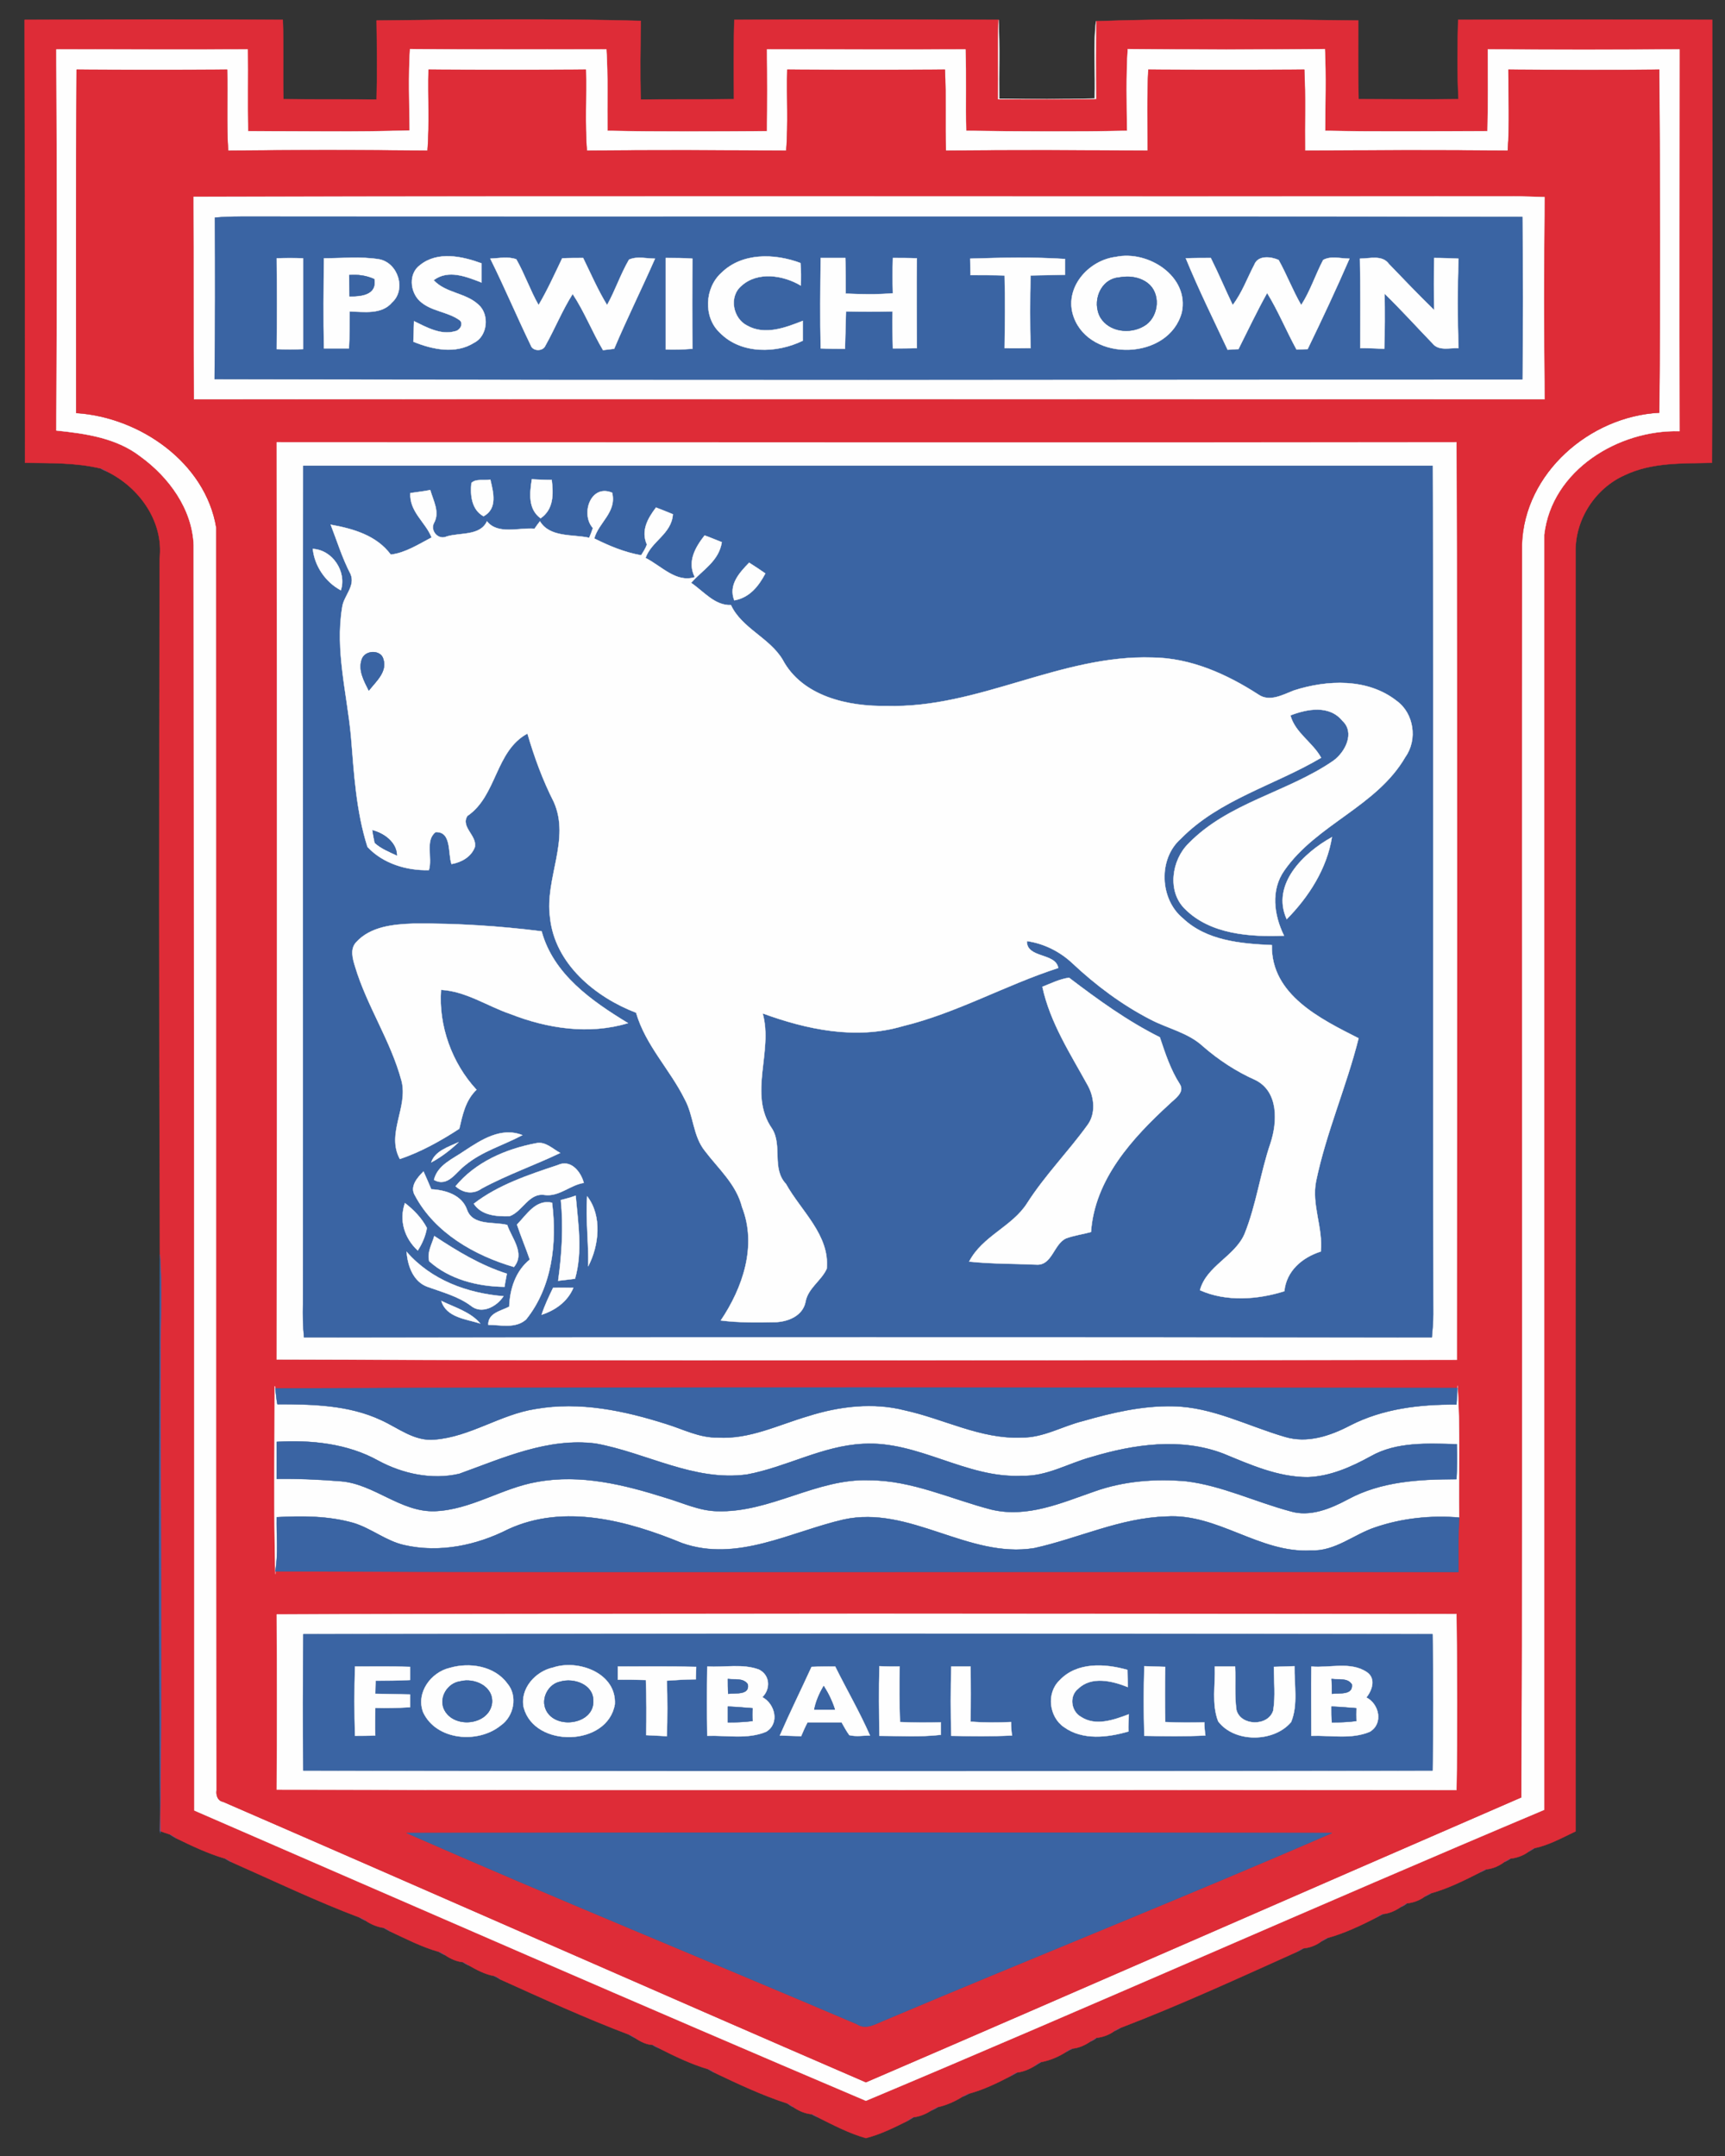 <?xml version="1.0" encoding="UTF-8"?>
<svg xmlns="http://www.w3.org/2000/svg" xmlns:xlink="http://www.w3.org/1999/xlink" width="20pt" height="25pt" viewBox="0 0 20 25" version="1.1">
<rect x="0" y="0" width="20" height="25" fill="#333333" stroke="none"/>
<g id="surface1">
<path style="fill-rule:nonzero;fill:rgb(87.059%,17.255%,21.569%);fill-opacity:1;stroke-width:0.094;stroke-linecap:butt;stroke-linejoin:miter;stroke:rgb(87.059%,17.255%,21.569%);stroke-opacity:1;stroke-miterlimit:4;" d="M 7.14 5.753 C 32.083 5.655 57.123 5.558 81.967 5.753 C 82.26 13.455 81.967 21.157 82.162 28.762 C 91.161 28.86 100.16 28.762 109.159 28.86 C 109.354 21.157 109.257 13.455 109.159 5.947 C 134.688 5.655 160.217 5.362 185.746 6.045 C 185.648 13.553 185.452 21.157 185.746 28.86 C 194.745 28.762 203.743 28.86 212.742 28.762 C 212.644 21.06 212.644 13.455 212.84 5.753 C 238.271 5.558 263.898 5.655 289.427 5.753 C 289.232 13.357 289.427 21.06 289.329 28.762 C 298.817 28.762 308.207 28.86 317.695 28.665 C 317.597 21.157 317.597 13.553 317.695 6.143 C 342.931 5.265 368.362 5.655 393.695 5.947 C 393.695 13.553 393.598 21.157 393.793 28.762 C 403.379 28.762 412.964 28.86 422.746 28.762 C 422.354 21.06 422.452 13.455 422.648 5.753 C 447.199 5.655 471.652 5.655 496.301 5.753 C 496.398 48.555 496.398 91.358 496.203 134.16 C 487.693 134.355 478.792 133.965 470.869 137.768 C 462.36 141.57 456.491 150.637 456.687 159.998 C 456.784 283.627 456.589 407.257 456.687 530.888 C 452.774 532.74 448.959 534.885 444.753 535.763 C 444.264 536.055 443.384 536.64 442.993 536.835 C 441.526 537.908 439.667 538.59 437.809 538.785 C 437.418 539.077 436.537 539.565 436.048 539.76 C 434.483 540.93 432.723 541.71 430.766 541.905 C 430.375 542.1 429.495 542.587 429.006 542.783 C 424.408 545.122 419.713 547.462 414.823 548.827 C 414.334 549.12 413.356 549.607 412.964 549.803 C 411.497 550.875 409.737 551.558 407.78 551.753 C 407.389 552.143 406.509 552.63 406.02 552.825 C 404.455 553.898 402.694 554.678 400.836 554.872 C 400.444 555.067 399.466 555.555 398.977 555.847 C 394.478 558.188 389.685 560.43 384.794 561.795 C 384.305 562.087 383.425 562.575 383.034 562.77 C 381.469 563.94 379.708 564.622 377.752 564.817 C 377.361 565.11 376.48 565.5 375.991 565.793 C 359.07 573.398 342.148 581.197 324.835 587.827 C 324.346 588.12 323.368 588.607 322.977 588.803 C 321.51 589.875 319.651 590.558 317.793 590.753 C 317.402 591.143 316.521 591.63 316.032 591.825 C 314.467 592.898 312.707 593.678 310.848 593.872 C 310.359 594.067 309.479 594.555 308.99 594.847 C 306.838 596.212 304.392 597.285 301.752 597.773 C 301.262 598.065 300.382 598.553 299.991 598.845 C 298.426 599.82 296.567 600.6 294.807 600.795 C 294.318 601.087 293.438 601.575 293.046 601.77 C 289.134 603.817 285.123 605.768 280.82 606.938 C 280.428 607.133 279.548 607.62 278.961 607.815 C 276.809 609.18 274.364 610.253 271.821 610.837 C 271.332 611.13 270.452 611.617 269.962 611.812 C 268.397 612.788 266.637 613.567 264.778 613.763 C 264.289 614.055 263.409 614.64 263.018 614.835 C 259.105 616.785 255.193 618.735 250.987 619.808 C 246.096 618.442 241.499 616.005 237 613.763 C 236.511 613.567 235.63 613.08 235.239 612.885 C 233.283 612.69 231.522 611.91 229.957 610.837 C 229.468 610.643 228.588 610.058 228.197 609.765 C 220.958 607.425 213.916 604.11 206.971 600.795 C 206.58 600.6 205.7 600.112 205.211 599.82 C 200.32 598.357 195.625 596.115 191.028 593.775 C 190.539 593.58 189.561 593.092 189.169 592.8 C 187.311 592.702 185.648 591.825 183.985 590.753 C 183.594 590.558 182.714 590.07 182.225 589.778 C 169.607 585 157.282 579.345 144.958 573.788 C 144.567 573.495 143.687 573.008 143.197 572.812 C 140.557 572.325 138.209 571.058 135.959 569.79 C 135.47 569.595 134.59 569.107 134.199 568.815 C 132.34 568.62 130.58 567.84 129.015 566.768 C 128.526 566.572 127.743 566.085 127.156 565.793 C 122.266 564.428 117.571 561.99 112.973 559.845 C 112.484 559.553 111.604 559.065 111.213 558.87 C 109.257 558.577 107.496 557.798 106.029 556.822 C 105.638 556.628 104.659 556.14 104.17 555.847 C 91.552 551.07 79.326 545.22 67.002 539.76 C 66.513 539.565 65.73 539.077 65.241 538.785 C 60.252 537.322 55.557 535.08 50.96 532.837 C 50.569 532.643 49.689 532.058 49.2 531.765 C 48.515 531.57 47.146 531.082 46.363 530.79 C 47.048 484.868 46.461 438.945 46.559 393.022 C 46.461 383.175 47.048 373.425 46.363 363.675 C 46.07 296.498 46.167 229.222 46.265 162.045 C 47.537 151.222 40.397 141.278 31.007 136.695 C 30.615 136.5 29.637 136.11 29.246 135.817 C 21.91 134.062 14.476 134.257 7.238 134.16 C 7.238 91.358 7.238 48.555 7.14 5.753 M 16.335 14.332 C 16.53 51.09 16.53 88.043 16.335 124.8 C 24.844 125.677 33.745 126.945 40.69 132.308 C 48.906 138.255 55.753 147.518 56.144 158.048 C 56.242 280.312 56.34 402.577 56.34 524.842 C 121.19 553.02 186.039 581.393 250.987 608.985 C 316.717 581.393 381.86 552.337 447.59 524.648 C 447.59 401.408 447.59 278.168 447.59 155.025 C 449.742 136.305 469.109 124.507 486.813 124.995 C 486.715 88.14 486.813 51.188 486.813 14.332 C 468.326 14.43 449.84 14.43 431.255 14.332 C 431.255 22.23 431.353 30.128 431.158 38.025 C 415.507 38.025 399.76 38.22 384.11 37.928 C 384.11 30.03 384.403 22.133 384.012 14.235 C 364.938 14.43 345.865 14.43 326.889 14.235 C 326.4 22.133 326.596 30.03 326.694 37.928 C 311.239 38.22 295.589 38.123 280.037 37.928 C 279.842 30.03 280.135 22.133 279.842 14.332 C 260.67 14.43 241.499 14.332 222.328 14.332 C 222.426 22.23 222.426 30.128 222.328 38.025 C 206.873 38.123 191.517 38.22 176.062 37.928 C 175.965 30.03 176.258 22.133 175.769 14.332 C 156.793 14.332 137.818 14.43 118.842 14.235 C 118.353 22.133 118.647 30.03 118.744 37.83 C 103.094 38.318 87.542 38.025 71.892 38.025 C 71.697 30.128 71.892 22.23 71.794 14.332 C 53.308 14.43 34.821 14.332 16.335 14.332 Z M 16.335 14.332 " transform="matrix(0.04,0,0,0.04,0,0)"/>
<path style="fill-rule:nonzero;fill:rgb(99.608%,99.608%,99.608%);fill-opacity:1;stroke-width:0.094;stroke-linecap:butt;stroke-linejoin:miter;stroke:rgb(99.608%,99.608%,99.608%);stroke-opacity:1;stroke-miterlimit:4;" d="M 289.427 5.753 C 289.818 13.357 289.525 20.962 289.623 28.665 C 298.817 28.762 308.109 28.86 317.304 28.567 C 317.597 21.06 316.815 13.455 317.695 6.143 C 317.597 13.553 317.597 21.157 317.695 28.665 C 308.207 28.86 298.817 28.762 289.329 28.762 C 289.427 21.06 289.232 13.357 289.427 5.753 Z M 289.427 5.753 " transform="matrix(0.04,0,0,0.04,0,0)"/>
<path style="fill-rule:nonzero;fill:rgb(99.608%,99.608%,99.608%);fill-opacity:1;stroke-width:0.094;stroke-linecap:butt;stroke-linejoin:miter;stroke:rgb(99.608%,99.608%,99.608%);stroke-opacity:1;stroke-miterlimit:4;" d="M 16.335 14.332 C 34.821 14.332 53.308 14.43 71.794 14.332 C 71.892 22.23 71.697 30.128 71.892 38.025 C 87.542 38.025 103.094 38.318 118.744 37.83 C 118.647 30.03 118.353 22.133 118.842 14.235 C 137.818 14.43 156.793 14.332 175.769 14.332 C 176.258 22.133 175.965 30.03 176.062 37.928 C 191.517 38.22 206.873 38.123 222.328 38.025 C 222.426 30.128 222.426 22.23 222.328 14.332 C 241.499 14.332 260.67 14.43 279.842 14.332 C 280.135 22.133 279.842 30.03 280.037 37.928 C 295.589 38.123 311.239 38.22 326.694 37.928 C 326.596 30.03 326.4 22.133 326.889 14.235 C 345.865 14.43 364.938 14.43 384.012 14.235 C 384.403 22.133 384.11 30.03 384.11 37.928 C 399.76 38.22 415.507 38.025 431.158 38.025 C 431.353 30.128 431.255 22.23 431.255 14.332 C 449.84 14.43 468.326 14.43 486.813 14.332 C 486.813 51.188 486.715 88.14 486.813 124.995 C 469.109 124.507 449.742 136.305 447.59 155.025 C 447.59 278.168 447.59 401.408 447.59 524.648 C 381.86 552.337 316.717 581.393 250.987 608.985 C 186.039 581.393 121.19 553.02 56.34 524.842 C 56.34 402.577 56.242 280.312 56.144 158.048 C 55.753 147.518 48.906 138.255 40.69 132.308 C 33.745 126.945 24.844 125.677 16.335 124.8 C 16.53 88.043 16.53 51.09 16.335 14.332 M 22.203 20.183 C 22.008 53.43 22.106 86.58 22.106 119.73 C 40.494 120.9 59.568 134.062 62.698 152.977 C 62.796 275.048 62.698 397.02 62.796 518.992 C 62.6 520.455 63.089 522.015 64.654 522.308 C 126.863 549.315 188.778 576.712 250.987 603.622 C 314.369 576.322 377.556 548.535 440.939 521.04 C 441.33 400.043 440.939 279.045 441.134 157.852 C 441.819 137.183 460.697 120.705 480.944 119.632 C 481.238 86.483 481.14 53.43 480.944 20.183 C 466.272 20.378 451.796 20.28 437.222 20.183 C 437.222 28.08 437.613 35.88 437.026 43.68 C 417.366 43.485 397.803 43.583 378.241 43.68 C 378.143 35.88 378.437 28.08 378.045 20.183 C 362.982 20.28 347.919 20.28 332.856 20.183 C 332.465 27.983 332.66 35.88 332.66 43.68 C 313.196 43.583 293.731 43.485 274.168 43.68 C 273.875 35.88 274.266 28.08 273.875 20.183 C 258.714 20.28 243.357 20.28 228.197 20.183 C 228.001 28.08 228.49 35.88 227.903 43.68 C 208.634 43.583 189.365 43.485 170.096 43.68 C 169.509 35.88 169.998 28.08 169.803 20.183 C 154.642 20.28 139.383 20.28 124.222 20.183 C 124.026 28.08 124.515 35.88 123.928 43.68 C 104.659 43.485 85.39 43.485 66.121 43.68 C 65.632 35.88 66.023 28.08 65.828 20.183 C 51.254 20.28 36.68 20.28 22.203 20.183 Z M 22.203 20.183 " transform="matrix(0.04,0,0,0.04,0,0)"/>
<path style="fill-rule:nonzero;fill:rgb(87.059%,17.255%,21.569%);fill-opacity:1;stroke-width:0.094;stroke-linecap:butt;stroke-linejoin:miter;stroke:rgb(87.059%,17.255%,21.569%);stroke-opacity:1;stroke-miterlimit:4;" d="M 22.203 20.183 C 36.68 20.28 51.254 20.28 65.828 20.183 C 66.023 28.08 65.632 35.88 66.121 43.68 C 85.39 43.485 104.659 43.485 123.928 43.68 C 124.515 35.88 124.026 28.08 124.222 20.183 C 139.383 20.28 154.642 20.28 169.803 20.183 C 169.998 28.08 169.509 35.88 170.096 43.68 C 189.365 43.485 208.634 43.583 227.903 43.68 C 228.49 35.88 228.001 28.08 228.197 20.183 C 243.357 20.28 258.714 20.28 273.875 20.183 C 274.266 28.08 273.875 35.88 274.168 43.68 C 293.731 43.485 313.196 43.583 332.66 43.68 C 332.66 35.88 332.465 27.983 332.856 20.183 C 347.919 20.28 362.982 20.28 378.045 20.183 C 378.437 28.08 378.143 35.88 378.241 43.68 C 397.803 43.583 417.366 43.485 437.026 43.68 C 437.613 35.88 437.222 28.08 437.222 20.183 C 451.796 20.28 466.272 20.378 480.944 20.183 C 481.14 53.43 481.238 86.483 480.944 119.632 C 460.697 120.705 441.819 137.183 441.134 157.852 C 440.939 279.045 441.33 400.043 440.939 521.04 C 377.556 548.535 314.369 576.322 250.987 603.622 C 188.778 576.712 126.863 549.315 64.654 522.308 C 63.089 522.015 62.6 520.455 62.796 518.992 C 62.698 397.02 62.796 275.048 62.698 152.977 C 59.568 134.062 40.494 120.9 22.106 119.73 C 22.106 86.58 22.008 53.43 22.203 20.183 M 56.144 57.038 C 56.242 76.635 56.144 96.233 56.242 115.733 C 186.724 115.635 317.206 115.733 447.688 115.733 C 447.492 96.233 447.492 76.733 447.688 57.135 C 444.753 57.038 441.917 56.94 438.983 56.94 C 311.435 57.038 183.692 56.843 56.144 57.038 M 80.206 128.213 C 80.304 216.938 80.304 305.467 80.206 394.095 C 194.158 394.485 308.207 394.29 422.257 394.192 C 422.354 305.467 422.452 216.84 422.159 128.213 C 308.207 128.31 194.158 128.213 80.206 128.213 M 79.619 401.798 C 79.619 419.933 79.326 438.165 79.815 456.3 L 79.815 455.52 C 194.06 455.91 308.403 455.52 422.746 455.715 C 422.746 450.548 422.648 445.185 422.941 439.92 C 422.746 427.245 423.332 414.375 422.452 401.7 L 422.452 402.382 C 308.207 402.188 193.962 402.09 79.815 402.48 L 79.619 401.798 M 80.206 468 C 80.304 484.868 80.304 501.93 80.206 518.798 C 194.158 518.992 308.207 518.798 422.159 518.895 C 422.452 501.93 422.354 484.868 422.159 467.902 C 308.207 467.805 194.158 467.707 80.206 468 M 117.864 531.375 C 161.097 550.388 204.917 568.23 248.346 586.755 C 251.085 588.607 254.019 586.56 256.562 585.585 C 299.697 567.352 343.224 549.997 386.066 531.375 C 296.665 531.18 207.265 531.18 117.864 531.375 Z M 117.864 531.375 " transform="matrix(0.04,0,0,0.04,0,0)"/>
<path style="fill-rule:nonzero;fill:rgb(99.608%,99.608%,99.608%);fill-opacity:1;stroke-width:0.094;stroke-linecap:butt;stroke-linejoin:miter;stroke:rgb(99.608%,99.608%,99.608%);stroke-opacity:1;stroke-miterlimit:4;" d="M 56.144 57.038 C 183.692 56.843 311.435 57.038 438.983 56.94 C 441.917 56.94 444.753 57.038 447.688 57.135 C 447.492 76.733 447.492 96.233 447.688 115.733 C 317.206 115.733 186.724 115.635 56.242 115.733 C 56.144 96.233 56.242 76.635 56.144 57.038 M 62.307 63.083 C 62.404 78.683 62.404 94.282 62.209 109.882 C 188.583 110.175 314.858 109.98 441.232 109.98 C 441.428 94.282 441.428 78.585 441.232 62.888 C 317.499 62.693 193.669 62.888 70.034 62.79 C 67.393 62.79 64.752 62.888 62.307 63.083 Z M 62.307 63.083 " transform="matrix(0.04,0,0,0.04,0,0)"/>
<path style="fill-rule:nonzero;fill:rgb(22.745%,39.216%,63.922%);fill-opacity:1;stroke-width:0.094;stroke-linecap:butt;stroke-linejoin:miter;stroke:rgb(22.745%,39.216%,63.922%);stroke-opacity:1;stroke-miterlimit:4;" d="M 62.307 63.083 C 64.752 62.888 67.393 62.79 70.034 62.79 C 193.669 62.888 317.499 62.693 441.232 62.888 C 441.428 78.585 441.428 94.282 441.232 109.98 C 314.858 109.98 188.583 110.175 62.209 109.882 C 62.404 94.282 62.404 78.683 62.307 63.083 M 121.777 76.83 C 118.353 79.267 118.842 84.63 121.679 87.263 C 124.907 90.285 129.699 90.285 133.221 92.82 C 134.492 93.795 133.318 95.843 131.851 96.037 C 127.743 97.207 123.635 94.868 120.016 93.112 C 119.918 95.062 119.918 97.11 119.82 99.06 C 125.298 101.302 132.047 102.765 137.427 99.353 C 141.339 97.403 141.926 91.162 138.698 88.335 C 134.981 84.825 129.21 85.02 125.689 81.218 C 129.993 78 135.275 80.243 139.578 81.9 C 139.578 80.047 139.578 78.195 139.578 76.343 C 134.003 74.295 126.863 72.735 121.777 76.83 M 209.123 79.073 C 204.232 83.46 203.841 91.942 208.634 96.427 C 214.796 102.765 225.067 102.472 232.696 98.767 C 232.696 96.915 232.696 94.868 232.696 93.015 C 227.708 94.965 221.741 97.305 216.557 94.38 C 212.449 92.332 211.177 85.995 214.894 82.875 C 219.589 78.585 227.023 79.755 232.109 82.778 C 232.207 80.632 232.207 78.39 232.011 76.245 C 224.48 73.418 215.09 73.222 209.123 79.073 M 323.368 74.49 C 315.445 75.465 308.207 83.558 311.239 91.942 C 316.032 105.105 338.822 104.422 342.539 90.578 C 344.789 80.145 332.758 72.442 323.368 74.49 M 80.206 74.88 C 80.304 83.655 80.304 92.43 80.206 101.205 C 82.847 101.302 85.293 101.302 87.836 101.205 C 87.836 92.43 87.836 83.655 87.836 74.88 C 85.293 74.782 82.847 74.782 80.206 74.88 M 93.9 74.88 C 93.802 83.558 93.704 92.332 93.9 101.01 C 96.345 101.01 98.693 101.01 101.138 101.01 C 101.334 97.403 101.334 93.892 101.334 90.285 C 105.54 90.382 110.626 91.26 113.658 87.653 C 117.766 83.948 115.419 76.245 109.941 75.172 C 104.562 74.295 99.182 74.88 93.9 74.88 M 142.122 74.978 C 146.23 83.265 149.849 91.845 153.859 100.132 C 154.446 101.888 157.38 101.888 158.065 100.23 C 160.902 95.16 162.956 89.993 165.988 85.215 C 169.411 90.382 171.661 96.233 174.791 101.498 C 175.573 101.4 177.236 101.205 178.019 101.108 C 181.736 92.332 186.039 83.655 189.854 74.978 C 187.409 74.978 184.67 74.198 182.322 75.27 C 179.877 79.463 178.312 84.24 175.965 88.433 C 173.324 84.142 171.27 79.365 169.02 74.782 C 166.966 74.782 165.01 74.782 162.956 74.88 C 160.804 79.365 158.652 84.142 156.109 88.433 C 153.663 84.142 152.098 79.463 149.653 75.172 C 147.306 74.295 144.567 74.88 142.122 74.978 M 192.984 74.782 C 192.984 83.558 192.984 92.528 192.984 101.302 C 195.625 101.4 198.168 101.302 200.711 101.108 C 200.613 92.43 200.613 83.655 200.711 74.978 C 198.168 74.782 195.625 74.782 192.984 74.782 M 237.88 74.782 C 237.782 83.558 237.684 92.332 237.88 101.01 C 240.325 101.108 242.575 101.108 244.923 101.108 C 245.02 97.5 245.118 93.892 245.216 90.285 C 249.715 90.382 254.215 90.382 258.714 90.285 C 258.616 93.892 258.714 97.5 258.812 101.01 C 261.062 101.01 263.507 101.01 265.757 100.912 C 265.757 92.235 265.659 83.558 265.757 74.88 C 263.507 74.782 261.062 74.782 258.812 74.782 C 258.714 78.195 258.714 81.608 258.812 85.02 C 254.215 85.41 249.618 85.312 245.118 85.118 C 245.118 81.705 245.118 78.195 245.02 74.782 C 242.575 74.782 240.325 74.782 237.88 74.782 M 281.211 74.978 C 281.211 76.635 281.309 78.195 281.309 79.755 C 284.634 79.755 287.862 79.755 291.188 79.853 C 291.383 86.873 291.286 93.892 291.188 100.912 C 293.731 101.01 296.176 100.912 298.719 100.912 C 298.524 93.892 298.524 86.873 298.719 79.853 C 302.045 79.755 305.371 79.755 308.696 79.657 C 308.696 78.195 308.696 76.635 308.696 75.075 C 299.6 74.49 290.405 74.685 281.211 74.978 M 343.713 74.88 C 347.43 83.948 351.734 92.625 355.842 101.4 C 356.624 101.302 358.189 101.205 358.972 101.205 C 361.711 95.745 364.352 90.188 367.286 84.922 C 370.514 90.188 372.861 95.94 375.796 101.302 C 376.578 101.302 378.241 101.205 379.023 101.205 C 383.229 92.528 387.337 83.752 391.152 74.978 C 388.609 74.978 385.772 74.1 383.523 75.368 C 381.273 79.657 379.806 84.338 377.165 88.433 C 374.72 84.24 372.959 79.56 370.612 75.368 C 368.46 74.392 364.645 73.905 363.569 76.733 C 361.515 80.632 360.048 84.825 357.309 88.433 C 355.157 83.948 353.201 79.267 350.951 74.782 C 348.604 74.782 346.158 74.782 343.713 74.88 M 394.184 74.978 C 394.38 83.558 394.282 92.235 394.282 100.912 C 396.63 100.912 398.879 101.01 401.227 101.108 C 401.423 95.745 401.423 90.382 401.325 85.118 C 406.118 89.797 410.617 94.77 415.312 99.645 C 417.072 101.79 420.3 100.815 422.746 100.912 C 422.452 92.235 422.452 83.558 422.746 74.978 C 420.398 74.88 418.148 74.782 415.703 74.782 C 415.605 79.755 415.605 84.922 415.703 89.895 C 411.204 85.507 406.9 81.022 402.596 76.537 C 400.64 73.808 397.021 74.978 394.184 74.978 Z M 394.184 74.978 " transform="matrix(0.04,0,0,0.04,0,0)"/>
<path style="fill-rule:nonzero;fill:rgb(99.608%,99.608%,99.608%);fill-opacity:1;stroke-width:0.094;stroke-linecap:butt;stroke-linejoin:miter;stroke:rgb(99.608%,99.608%,99.608%);stroke-opacity:1;stroke-miterlimit:4;" d="M 121.777 76.83 C 126.863 72.735 134.003 74.295 139.578 76.343 C 139.578 78.195 139.578 80.047 139.578 81.9 C 135.275 80.243 129.993 78 125.689 81.218 C 129.21 85.02 134.981 84.825 138.698 88.335 C 141.926 91.162 141.339 97.403 137.427 99.353 C 132.047 102.765 125.298 101.302 119.82 99.06 C 119.918 97.11 119.918 95.062 120.016 93.112 C 123.635 94.868 127.743 97.207 131.851 96.037 C 133.318 95.843 134.492 93.795 133.221 92.82 C 129.699 90.285 124.907 90.285 121.679 87.263 C 118.842 84.63 118.353 79.267 121.777 76.83 Z M 121.777 76.83 " transform="matrix(0.04,0,0,0.04,0,0)"/>
<path style="fill-rule:nonzero;fill:rgb(99.608%,99.608%,99.608%);fill-opacity:1;stroke-width:0.094;stroke-linecap:butt;stroke-linejoin:miter;stroke:rgb(99.608%,99.608%,99.608%);stroke-opacity:1;stroke-miterlimit:4;" d="M 209.123 79.073 C 215.09 73.222 224.48 73.418 232.011 76.245 C 232.207 78.39 232.207 80.632 232.109 82.778 C 227.023 79.755 219.589 78.585 214.894 82.875 C 211.177 85.995 212.449 92.332 216.557 94.38 C 221.741 97.305 227.708 94.965 232.696 93.015 C 232.696 94.868 232.696 96.915 232.696 98.767 C 225.067 102.472 214.796 102.765 208.634 96.427 C 203.841 91.942 204.232 83.46 209.123 79.073 Z M 209.123 79.073 " transform="matrix(0.04,0,0,0.04,0,0)"/>
<path style="fill-rule:nonzero;fill:rgb(99.608%,99.608%,99.608%);fill-opacity:1;stroke-width:0.094;stroke-linecap:butt;stroke-linejoin:miter;stroke:rgb(99.608%,99.608%,99.608%);stroke-opacity:1;stroke-miterlimit:4;" d="M 323.368 74.49 C 332.758 72.442 344.789 80.145 342.539 90.578 C 338.822 104.422 316.032 105.105 311.239 91.942 C 308.207 83.558 315.445 75.465 323.368 74.49 M 324.346 80.438 C 318.869 80.925 316.423 87.555 318.967 92.04 C 321.51 96.233 327.476 96.915 331.487 94.575 C 335.595 92.332 336.573 85.995 333.345 82.68 C 330.998 80.34 327.378 79.853 324.346 80.438 Z M 324.346 80.438 " transform="matrix(0.04,0,0,0.04,0,0)"/>
<path style="fill-rule:nonzero;fill:rgb(99.608%,99.608%,99.608%);fill-opacity:1;stroke-width:0.094;stroke-linecap:butt;stroke-linejoin:miter;stroke:rgb(99.608%,99.608%,99.608%);stroke-opacity:1;stroke-miterlimit:4;" d="M 80.206 74.88 C 82.847 74.782 85.293 74.782 87.836 74.88 C 87.836 83.655 87.836 92.43 87.836 101.205 C 85.293 101.302 82.847 101.302 80.206 101.205 C 80.304 92.43 80.304 83.655 80.206 74.88 Z M 80.206 74.88 " transform="matrix(0.04,0,0,0.04,0,0)"/>
<path style="fill-rule:nonzero;fill:rgb(99.608%,99.608%,99.608%);fill-opacity:1;stroke-width:0.094;stroke-linecap:butt;stroke-linejoin:miter;stroke:rgb(99.608%,99.608%,99.608%);stroke-opacity:1;stroke-miterlimit:4;" d="M 93.9 74.88 C 99.182 74.88 104.562 74.295 109.941 75.172 C 115.419 76.245 117.766 83.948 113.658 87.653 C 110.626 91.26 105.54 90.382 101.334 90.285 C 101.334 93.892 101.334 97.403 101.138 101.01 C 98.693 101.01 96.345 101.01 93.9 101.01 C 93.704 92.332 93.802 83.558 93.9 74.88 M 101.236 79.755 C 101.236 81.802 101.334 83.752 101.334 85.897 C 104.659 85.897 109.257 85.507 108.474 80.925 C 106.127 79.853 103.681 79.56 101.236 79.755 Z M 101.236 79.755 " transform="matrix(0.04,0,0,0.04,0,0)"/>
<path style="fill-rule:nonzero;fill:rgb(99.608%,99.608%,99.608%);fill-opacity:1;stroke-width:0.094;stroke-linecap:butt;stroke-linejoin:miter;stroke:rgb(99.608%,99.608%,99.608%);stroke-opacity:1;stroke-miterlimit:4;" d="M 142.122 74.978 C 144.567 74.88 147.306 74.295 149.653 75.172 C 152.098 79.463 153.663 84.142 156.109 88.433 C 158.652 84.142 160.804 79.365 162.956 74.88 C 165.01 74.782 166.966 74.782 169.02 74.782 C 171.27 79.365 173.324 84.142 175.965 88.433 C 178.312 84.24 179.877 79.463 182.322 75.27 C 184.67 74.198 187.409 74.978 189.854 74.978 C 186.039 83.655 181.736 92.332 178.019 101.108 C 177.236 101.205 175.573 101.4 174.791 101.498 C 171.661 96.233 169.411 90.382 165.988 85.215 C 162.956 89.993 160.902 95.16 158.065 100.23 C 157.38 101.888 154.446 101.888 153.859 100.132 C 149.849 91.845 146.23 83.265 142.122 74.978 Z M 142.122 74.978 " transform="matrix(0.04,0,0,0.04,0,0)"/>
<path style="fill-rule:nonzero;fill:rgb(99.608%,99.608%,99.608%);fill-opacity:1;stroke-width:0.094;stroke-linecap:butt;stroke-linejoin:miter;stroke:rgb(99.608%,99.608%,99.608%);stroke-opacity:1;stroke-miterlimit:4;" d="M 192.984 74.782 C 195.625 74.782 198.168 74.782 200.711 74.978 C 200.613 83.655 200.613 92.43 200.711 101.108 C 198.168 101.302 195.625 101.4 192.984 101.302 C 192.984 92.528 192.984 83.558 192.984 74.782 Z M 192.984 74.782 " transform="matrix(0.04,0,0,0.04,0,0)"/>
<path style="fill-rule:nonzero;fill:rgb(99.608%,99.608%,99.608%);fill-opacity:1;stroke-width:0.094;stroke-linecap:butt;stroke-linejoin:miter;stroke:rgb(99.608%,99.608%,99.608%);stroke-opacity:1;stroke-miterlimit:4;" d="M 237.88 74.782 C 240.325 74.782 242.575 74.782 245.02 74.782 C 245.118 78.195 245.118 81.705 245.118 85.118 C 249.618 85.312 254.215 85.41 258.812 85.02 C 258.714 81.608 258.714 78.195 258.812 74.782 C 261.062 74.782 263.507 74.782 265.757 74.88 C 265.659 83.558 265.757 92.235 265.757 100.912 C 263.507 101.01 261.062 101.01 258.812 101.01 C 258.714 97.5 258.616 93.892 258.714 90.285 C 254.215 90.382 249.715 90.382 245.216 90.285 C 245.118 93.892 245.02 97.5 244.923 101.108 C 242.575 101.108 240.325 101.108 237.88 101.01 C 237.684 92.332 237.782 83.558 237.88 74.782 Z M 237.88 74.782 " transform="matrix(0.04,0,0,0.04,0,0)"/>
<path style="fill-rule:nonzero;fill:rgb(99.608%,99.608%,99.608%);fill-opacity:1;stroke-width:0.094;stroke-linecap:butt;stroke-linejoin:miter;stroke:rgb(99.608%,99.608%,99.608%);stroke-opacity:1;stroke-miterlimit:4;" d="M 281.211 74.978 C 290.405 74.685 299.6 74.49 308.696 75.075 C 308.696 76.635 308.696 78.195 308.696 79.657 C 305.371 79.755 302.045 79.755 298.719 79.853 C 298.524 86.873 298.524 93.892 298.719 100.912 C 296.176 100.912 293.731 101.01 291.188 100.912 C 291.286 93.892 291.383 86.873 291.188 79.853 C 287.862 79.755 284.634 79.755 281.309 79.755 C 281.309 78.195 281.211 76.635 281.211 74.978 Z M 281.211 74.978 " transform="matrix(0.04,0,0,0.04,0,0)"/>
<path style="fill-rule:nonzero;fill:rgb(99.608%,99.608%,99.608%);fill-opacity:1;stroke-width:0.094;stroke-linecap:butt;stroke-linejoin:miter;stroke:rgb(99.608%,99.608%,99.608%);stroke-opacity:1;stroke-miterlimit:4;" d="M 343.713 74.88 C 346.158 74.782 348.604 74.782 350.951 74.782 C 353.201 79.267 355.157 83.948 357.309 88.433 C 360.048 84.825 361.515 80.632 363.569 76.733 C 364.645 73.905 368.46 74.392 370.612 75.368 C 372.959 79.56 374.72 84.24 377.165 88.433 C 379.806 84.338 381.273 79.657 383.523 75.368 C 385.772 74.1 388.609 74.978 391.152 74.978 C 387.337 83.752 383.229 92.528 379.023 101.205 C 378.241 101.205 376.578 101.302 375.796 101.302 C 372.861 95.94 370.514 90.188 367.286 84.922 C 364.352 90.188 361.711 95.745 358.972 101.205 C 358.189 101.205 356.624 101.302 355.842 101.4 C 351.734 92.625 347.43 83.948 343.713 74.88 Z M 343.713 74.88 " transform="matrix(0.04,0,0,0.04,0,0)"/>
<path style="fill-rule:nonzero;fill:rgb(99.608%,99.608%,99.608%);fill-opacity:1;stroke-width:0.094;stroke-linecap:butt;stroke-linejoin:miter;stroke:rgb(99.608%,99.608%,99.608%);stroke-opacity:1;stroke-miterlimit:4;" d="M 394.184 74.978 C 397.021 74.978 400.64 73.808 402.596 76.537 C 406.9 81.022 411.204 85.507 415.703 89.895 C 415.605 84.922 415.605 79.755 415.703 74.782 C 418.148 74.782 420.398 74.88 422.746 74.978 C 422.452 83.558 422.452 92.235 422.746 100.912 C 420.3 100.815 417.072 101.79 415.312 99.645 C 410.617 94.77 406.118 89.797 401.325 85.118 C 401.423 90.382 401.423 95.745 401.227 101.108 C 398.879 101.01 396.63 100.912 394.282 100.912 C 394.282 92.235 394.38 83.558 394.184 74.978 Z M 394.184 74.978 " transform="matrix(0.04,0,0,0.04,0,0)"/>
<path style="fill-rule:nonzero;fill:rgb(22.745%,39.216%,63.922%);fill-opacity:1;stroke-width:0.094;stroke-linecap:butt;stroke-linejoin:miter;stroke:rgb(22.745%,39.216%,63.922%);stroke-opacity:1;stroke-miterlimit:4;" d="M 101.236 79.755 C 103.681 79.56 106.127 79.853 108.474 80.925 C 109.257 85.507 104.659 85.897 101.334 85.897 C 101.334 83.752 101.236 81.802 101.236 79.755 Z M 101.236 79.755 " transform="matrix(0.04,0,0,0.04,0,0)"/>
<path style="fill-rule:nonzero;fill:rgb(22.745%,39.216%,63.922%);fill-opacity:1;stroke-width:0.094;stroke-linecap:butt;stroke-linejoin:miter;stroke:rgb(22.745%,39.216%,63.922%);stroke-opacity:1;stroke-miterlimit:4;" d="M 324.346 80.438 C 327.378 79.853 330.998 80.34 333.345 82.68 C 336.573 85.995 335.595 92.332 331.487 94.575 C 327.476 96.915 321.51 96.233 318.967 92.04 C 316.423 87.555 318.869 80.925 324.346 80.438 Z M 324.346 80.438 " transform="matrix(0.04,0,0,0.04,0,0)"/>
<path style="fill-rule:nonzero;fill:rgb(99.608%,99.608%,99.608%);fill-opacity:1;stroke-width:0.094;stroke-linecap:butt;stroke-linejoin:miter;stroke:rgb(99.608%,99.608%,99.608%);stroke-opacity:1;stroke-miterlimit:4;" d="M 80.206 128.213 C 194.158 128.213 308.207 128.31 422.159 128.213 C 422.452 216.84 422.354 305.467 422.257 394.192 C 308.207 394.29 194.158 394.485 80.206 394.095 C 80.304 305.467 80.304 216.938 80.206 128.213 M 87.933 135.037 C 87.738 215.963 87.933 296.985 87.836 378.007 C 87.738 381.225 87.836 384.54 88.129 387.66 C 197.092 387.562 306.055 387.562 415.018 387.66 C 415.214 385.515 415.41 383.175 415.41 381.03 C 415.214 299.033 415.507 217.035 415.214 135.037 C 306.055 135.037 196.994 135.037 87.933 135.037 Z M 87.933 135.037 " transform="matrix(0.04,0,0,0.04,0,0)"/>
<path style="fill-rule:nonzero;fill:rgb(22.745%,39.216%,63.922%);fill-opacity:1;stroke-width:0.094;stroke-linecap:butt;stroke-linejoin:miter;stroke:rgb(22.745%,39.216%,63.922%);stroke-opacity:1;stroke-miterlimit:4;" d="M 87.933 135.037 C 196.994 135.037 306.055 135.037 415.214 135.037 C 415.507 217.035 415.214 299.033 415.41 381.03 C 415.41 383.175 415.214 385.515 415.018 387.66 C 306.055 387.562 197.092 387.562 88.129 387.66 C 87.836 384.54 87.738 381.225 87.836 378.007 C 87.933 296.985 87.738 215.963 87.933 135.037 M 136.644 140.01 C 136.253 143.618 136.742 147.81 140.165 149.662 C 144.273 147.42 143.002 142.74 142.122 139.035 C 140.263 139.425 138.013 138.645 136.644 140.01 M 154.153 138.938 C 153.566 142.935 152.979 147.518 156.696 150.248 C 160.51 147.615 160.412 143.227 159.923 139.132 C 157.967 139.132 156.109 139.035 154.153 138.938 M 118.94 142.935 C 118.647 148.395 123.342 151.32 125.102 155.805 C 121.385 157.755 117.473 160.29 113.267 160.778 C 109.159 155.22 102.41 153.27 95.856 152.1 C 97.715 156.877 99.182 161.752 101.627 166.433 C 103.094 169.942 99.573 172.77 99.182 176.085 C 97.128 188.565 100.551 200.947 101.725 213.33 C 102.605 224.055 103.192 235.072 106.518 245.505 C 110.919 250.282 117.864 252.428 124.32 252.232 C 125.396 248.625 123.146 243.555 126.276 241.215 C 130.971 241.02 129.797 247.357 130.873 250.477 C 133.71 249.99 136.546 248.43 137.622 245.602 C 138.405 242.287 133.416 239.752 135.47 236.535 C 144.078 230.685 143.491 217.718 152.881 212.648 C 154.837 219.375 157.282 226.102 160.51 232.44 C 165.401 243.36 157.869 254.67 159.434 265.98 C 160.804 279.435 172.639 289.087 184.377 293.572 C 187.115 303.03 194.158 309.952 198.462 318.63 C 201.102 323.408 200.809 329.257 204.33 333.645 C 208.243 338.812 213.427 343.298 215.09 349.928 C 219.491 361.14 215.285 373.327 208.928 382.785 C 214.209 383.467 219.589 383.37 224.969 383.272 C 228.686 383.077 232.696 381.322 233.478 377.423 C 234.163 373.425 238.076 371.28 239.641 367.77 C 240.521 358.02 232.207 351.098 227.805 343.2 C 223.599 338.715 226.827 332.085 223.795 327.21 C 216.752 317.168 224.186 304.785 221.056 293.767 C 233.87 298.447 248.053 301.47 261.648 297.473 C 277.298 293.67 291.383 285.577 306.74 280.605 C 305.957 276.12 297.546 277.875 297.643 272.805 C 302.534 273.488 307.229 275.827 310.848 279.24 C 317.597 285.577 325.129 291.233 333.443 295.522 C 338.431 298.155 344.398 299.325 348.702 303.322 C 353.299 307.32 358.385 310.635 363.863 313.072 C 370.612 316.387 370.318 325.163 368.264 331.402 C 365.33 339.983 364.156 349.245 360.733 357.728 C 357.896 364.26 349.68 366.99 347.821 374.01 C 355.353 377.423 364.645 376.74 372.274 374.303 C 372.861 368.452 377.361 364.553 382.838 362.798 C 383.523 355.875 380.099 349.245 381.469 342.42 C 384.403 328.283 390.272 315.022 393.793 300.983 C 382.838 295.425 368.362 288.405 368.655 273.975 C 359.657 273.585 349.68 272.707 342.833 266.175 C 336.182 260.715 335.595 249.015 342.246 243.165 C 353.397 231.757 369.438 227.662 382.936 219.667 C 380.491 215.183 375.404 212.452 374.035 207.382 C 378.828 205.53 385.283 204.262 389.098 208.942 C 392.815 212.355 389.978 218.01 386.457 220.545 C 373.155 229.71 356.038 232.635 344.496 244.53 C 339.605 249.308 338.236 258.473 343.517 263.543 C 350.853 270.855 362.298 271.635 372.177 271.245 C 369.242 265.298 368.264 257.985 372.274 252.33 C 381.664 238.875 399.075 233.805 407.389 219.375 C 410.91 214.403 409.834 206.798 404.846 203.19 C 396.434 196.56 384.697 197.048 375.013 200.167 C 371.785 201.435 367.971 203.58 364.743 201.338 C 355.548 195.39 345.082 190.71 334.03 190.613 C 307.425 189.735 283.558 205.433 256.953 204.653 C 245.901 204.847 232.5 201.923 226.827 191.197 C 223.012 184.86 214.992 182.13 211.862 175.403 C 207.167 175.597 203.939 171.405 200.32 168.968 C 203.646 165.165 208.341 162.727 209.221 157.17 C 207.46 156.488 205.895 155.805 204.232 155.22 C 201.494 158.73 199.146 162.825 201.396 167.31 C 196.016 169.065 191.615 163.995 187.115 161.752 C 188.778 156.877 194.647 154.83 195.038 149.077 C 193.375 148.395 191.713 147.713 190.148 147.127 C 187.702 150.345 185.746 153.855 187.507 157.852 C 187.115 159.023 186.431 159.998 185.844 160.972 C 180.953 160.095 176.552 158.243 172.248 156.097 C 173.519 151.417 178.801 148.493 177.432 142.838 C 171.172 140.205 168.238 149.077 171.857 153.075 C 171.563 153.952 171.172 155.025 170.781 155.903 C 165.988 154.83 159.434 155.903 156.5 151.125 C 156.109 151.613 155.326 152.685 154.935 153.27 C 150.436 152.88 144.371 155.123 141.143 151.125 C 139.187 155.415 133.318 154.343 129.504 155.512 C 127.058 156.683 124.613 153.855 125.787 151.613 C 127.547 148.493 125.591 145.178 124.711 142.058 C 122.755 142.447 120.896 142.643 118.94 142.935 M 90.672 159.12 C 91.161 164.093 94.389 168.773 98.791 171.113 C 100.551 165.847 96.443 159.412 90.672 159.12 M 217.144 163.118 C 214.307 166.042 211.079 169.553 212.84 174.037 C 217.242 173.257 219.882 169.942 221.839 166.238 C 220.274 165.165 218.709 164.093 217.144 163.118 M 372.959 266.467 C 379.317 260.033 384.599 251.843 386.066 242.678 C 377.947 247.162 368.362 256.327 372.959 266.467 M 103.192 273.195 C 101.432 275.145 102.214 277.875 102.899 280.118 C 106.322 291.623 113.267 301.665 116.397 313.365 C 118.353 320.97 111.897 328.673 115.908 335.985 C 121.972 333.938 127.743 330.72 133.123 327.21 C 134.101 323.115 134.883 319.02 138.111 315.9 C 130.971 308.197 127.058 297.277 127.841 286.942 C 135.079 287.332 141.339 291.72 147.99 293.962 C 158.652 298.155 170.781 300.007 182.029 296.595 C 171.465 290.16 160.412 282.457 156.989 269.978 C 144.665 268.418 132.34 267.637 120.016 267.735 C 114.147 267.93 107.398 268.515 103.192 273.195 M 302.143 286.065 C 304.392 296.498 310.261 305.467 315.348 314.73 C 317.206 318.142 317.695 322.92 315.152 326.235 C 309.577 333.938 302.925 340.665 297.741 348.757 C 293.438 355.582 284.732 358.312 280.918 365.723 C 287.373 366.405 293.927 366.308 300.284 366.6 C 304.979 366.99 305.371 360.652 308.99 358.995 C 311.337 358.118 313.783 357.825 316.228 357.142 C 317.304 341.835 328.161 329.94 339.018 319.995 C 340.485 318.533 343.517 316.68 341.952 314.243 C 339.312 310.147 337.747 305.37 336.182 300.69 C 326.792 296.01 318.184 289.77 309.87 283.433 C 307.131 283.822 304.588 285.09 302.143 286.065 M 134.59 333.645 C 131.264 335.985 126.863 337.642 125.787 342.03 C 129.797 344.272 132.145 339.788 134.786 337.837 C 139.676 333.743 145.936 331.988 151.414 329.062 C 145.252 326.625 139.481 330.428 134.59 333.645 M 125.004 336.96 C 127.939 335.4 130.58 333.353 132.927 331.11 C 129.993 332.475 126.08 333.645 125.004 336.96 M 155.424 331.402 C 146.621 333.06 137.818 336.863 132.047 343.882 C 134.199 345.832 137.133 346.32 139.578 344.565 C 146.914 340.567 155.522 337.545 162.369 334.23 C 160.217 333.06 158.065 330.817 155.424 331.402 M 161.684 337.74 C 153.174 340.567 144.371 343.493 137.329 348.952 C 139.578 352.365 143.882 352.658 147.697 352.56 C 151.512 351.195 153.272 345.637 157.967 346.418 C 162.173 346.905 165.303 343.493 169.216 342.908 C 168.335 339.592 165.401 335.985 161.684 337.74 M 120.309 346.613 C 126.08 357.435 137.622 363.967 148.968 367.283 C 152.294 363.285 148.284 358.897 147.012 355.095 C 143.1 354.12 137.035 355.387 135.373 350.707 C 133.905 346.418 129.113 344.955 125.004 344.76 C 124.32 343.103 123.537 341.348 122.755 339.592 C 120.994 341.348 118.647 343.98 120.309 346.613 M 162.564 347.88 C 163.347 355.68 162.858 363.48 161.782 371.28 C 163.445 371.085 165.01 370.89 166.673 370.695 C 168.922 362.798 167.553 354.608 166.868 346.613 C 165.499 347.1 164.129 347.49 162.564 347.88 M 170.194 346.808 C 169.705 353.632 170.683 360.262 170.487 367.087 C 173.617 361.14 174.595 352.462 170.194 346.808 M 117.375 348.757 C 115.614 353.827 117.277 358.995 121.092 362.505 C 122.363 360.555 123.342 358.312 123.733 355.973 C 122.266 353.145 119.918 350.707 117.375 348.757 M 149.849 354.998 C 151.023 358.507 152.392 361.725 153.566 365.137 C 149.458 368.452 147.795 373.62 147.599 378.788 C 145.154 380.055 141.437 380.64 141.535 384.053 C 145.056 384.053 149.458 385.223 152.49 382.493 C 160.021 373.132 161.488 360.36 160.021 348.66 C 155.326 347.587 152.685 352.072 149.849 354.998 M 124.418 365.625 C 130.286 370.89 138.405 372.938 146.23 373.035 C 146.425 371.67 146.719 370.402 146.914 369.233 C 139.285 366.795 132.536 362.7 125.885 358.312 C 125.2 360.652 123.733 363.09 124.418 365.625 M 117.864 362.895 C 118.157 366.99 119.82 371.572 123.928 373.035 C 128.232 374.595 132.732 375.765 136.448 378.495 C 139.578 381.127 143.98 378.788 145.936 375.765 C 135.373 374.887 125.004 371.085 117.864 362.895 M 160.315 373.327 C 159.141 375.765 157.869 378.397 156.989 381.127 C 160.902 379.86 164.521 377.325 166.183 373.327 C 164.227 373.327 162.173 373.23 160.315 373.327 M 127.939 377.13 C 129.308 381.908 135.177 382.395 139.187 383.663 C 136.448 380.348 131.753 378.983 127.939 377.13 Z M 127.939 377.13 " transform="matrix(0.04,0,0,0.04,0,0)"/>
<path style="fill-rule:nonzero;fill:rgb(22.745%,39.216%,63.922%);fill-opacity:1;stroke-width:0.094;stroke-linecap:butt;stroke-linejoin:miter;stroke:rgb(22.745%,39.216%,63.922%);stroke-opacity:1;stroke-miterlimit:4;" d="M 29.246 135.817 C 29.637 136.11 30.615 136.5 31.007 136.695 C 30.615 136.5 29.637 136.11 29.246 135.817 Z M 29.246 135.817 " transform="matrix(0.04,0,0,0.04,0,0)"/>
<path style="fill-rule:nonzero;fill:rgb(99.608%,99.608%,99.608%);fill-opacity:1;stroke-width:0.094;stroke-linecap:butt;stroke-linejoin:miter;stroke:rgb(99.608%,99.608%,99.608%);stroke-opacity:1;stroke-miterlimit:4;" d="M 136.644 140.01 C 138.013 138.645 140.263 139.425 142.122 139.035 C 143.002 142.74 144.273 147.42 140.165 149.662 C 136.742 147.81 136.253 143.618 136.644 140.01 Z M 136.644 140.01 " transform="matrix(0.04,0,0,0.04,0,0)"/>
<path style="fill-rule:nonzero;fill:rgb(99.608%,99.608%,99.608%);fill-opacity:1;stroke-width:0.094;stroke-linecap:butt;stroke-linejoin:miter;stroke:rgb(99.608%,99.608%,99.608%);stroke-opacity:1;stroke-miterlimit:4;" d="M 154.153 138.938 C 156.109 139.035 157.967 139.132 159.923 139.132 C 160.412 143.227 160.51 147.615 156.696 150.248 C 152.979 147.518 153.566 142.935 154.153 138.938 Z M 154.153 138.938 " transform="matrix(0.04,0,0,0.04,0,0)"/>
<path style="fill-rule:nonzero;fill:rgb(99.608%,99.608%,99.608%);fill-opacity:1;stroke-width:0.094;stroke-linecap:butt;stroke-linejoin:miter;stroke:rgb(99.608%,99.608%,99.608%);stroke-opacity:1;stroke-miterlimit:4;" d="M 118.94 142.935 C 120.896 142.643 122.755 142.447 124.711 142.058 C 125.591 145.178 127.547 148.493 125.787 151.613 C 124.613 153.855 127.058 156.683 129.504 155.512 C 133.318 154.343 139.187 155.415 141.143 151.125 C 144.371 155.123 150.436 152.88 154.935 153.27 C 155.326 152.685 156.109 151.613 156.5 151.125 C 159.434 155.903 165.988 154.83 170.781 155.903 C 171.172 155.025 171.563 153.952 171.857 153.075 C 168.238 149.077 171.172 140.205 177.432 142.838 C 178.801 148.493 173.519 151.417 172.248 156.097 C 176.552 158.243 180.953 160.095 185.844 160.972 C 186.431 159.998 187.115 159.023 187.507 157.852 C 185.746 153.855 187.702 150.345 190.148 147.127 C 191.713 147.713 193.375 148.395 195.038 149.077 C 194.647 154.83 188.778 156.877 187.115 161.752 C 191.615 163.995 196.016 169.065 201.396 167.31 C 199.146 162.825 201.494 158.73 204.232 155.22 C 205.895 155.805 207.46 156.488 209.221 157.17 C 208.341 162.727 203.646 165.165 200.32 168.968 C 203.939 171.405 207.167 175.597 211.862 175.403 C 214.992 182.13 223.012 184.86 226.827 191.197 C 232.5 201.923 245.901 204.847 256.953 204.653 C 283.558 205.433 307.425 189.735 334.03 190.613 C 345.082 190.71 355.548 195.39 364.743 201.338 C 367.971 203.58 371.785 201.435 375.013 200.167 C 384.697 197.048 396.434 196.56 404.846 203.19 C 409.834 206.798 410.91 214.403 407.389 219.375 C 399.075 233.805 381.664 238.875 372.274 252.33 C 368.264 257.985 369.242 265.298 372.177 271.245 C 362.298 271.635 350.853 270.855 343.517 263.543 C 338.236 258.473 339.605 249.308 344.496 244.53 C 356.038 232.635 373.155 229.71 386.457 220.545 C 389.978 218.01 392.815 212.355 389.098 208.942 C 385.283 204.262 378.828 205.53 374.035 207.382 C 375.404 212.452 380.491 215.183 382.936 219.667 C 369.438 227.662 353.397 231.757 342.246 243.165 C 335.595 249.015 336.182 260.715 342.833 266.175 C 349.68 272.707 359.657 273.585 368.655 273.975 C 368.362 288.405 382.838 295.425 393.793 300.983 C 390.272 315.022 384.403 328.283 381.469 342.42 C 380.099 349.245 383.523 355.875 382.838 362.798 C 377.361 364.553 372.861 368.452 372.274 374.303 C 364.645 376.74 355.353 377.423 347.821 374.01 C 349.68 366.99 357.896 364.26 360.733 357.728 C 364.156 349.245 365.33 339.983 368.264 331.402 C 370.318 325.163 370.612 316.387 363.863 313.072 C 358.385 310.635 353.299 307.32 348.702 303.322 C 344.398 299.325 338.431 298.155 333.443 295.522 C 325.129 291.233 317.597 285.577 310.848 279.24 C 307.229 275.827 302.534 273.488 297.643 272.805 C 297.546 277.875 305.957 276.12 306.74 280.605 C 291.383 285.577 277.298 293.67 261.648 297.473 C 248.053 301.47 233.87 298.447 221.056 293.767 C 224.186 304.785 216.752 317.168 223.795 327.21 C 226.827 332.085 223.599 338.715 227.805 343.2 C 232.207 351.098 240.521 358.02 239.641 367.77 C 238.076 371.28 234.163 373.425 233.478 377.423 C 232.696 381.322 228.686 383.077 224.969 383.272 C 219.589 383.37 214.209 383.467 208.928 382.785 C 215.285 373.327 219.491 361.14 215.09 349.928 C 213.427 343.298 208.243 338.812 204.33 333.645 C 200.809 329.257 201.102 323.408 198.462 318.63 C 194.158 309.952 187.115 303.03 184.377 293.572 C 172.639 289.087 160.804 279.435 159.434 265.98 C 157.869 254.67 165.401 243.36 160.51 232.44 C 157.282 226.102 154.837 219.375 152.881 212.648 C 143.491 217.718 144.078 230.685 135.47 236.535 C 133.416 239.752 138.405 242.287 137.622 245.602 C 136.546 248.43 133.71 249.99 130.873 250.477 C 129.797 247.357 130.971 241.02 126.276 241.215 C 123.146 243.555 125.396 248.625 124.32 252.232 C 117.864 252.428 110.919 250.282 106.518 245.505 C 103.192 235.072 102.605 224.055 101.725 213.33 C 100.551 200.947 97.128 188.565 99.182 176.085 C 99.573 172.77 103.094 169.942 101.627 166.433 C 99.182 161.752 97.715 156.877 95.856 152.1 C 102.41 153.27 109.159 155.22 113.267 160.778 C 117.473 160.29 121.385 157.755 125.102 155.805 C 123.342 151.32 118.647 148.395 118.94 142.935 M 104.855 191.197 C 103.779 194.317 105.54 197.438 106.909 200.167 C 108.865 197.632 112.289 194.805 111.115 191.1 C 110.43 188.273 105.735 188.37 104.855 191.197 M 107.985 240.727 C 108.181 241.898 108.376 243.067 108.67 244.335 C 110.528 245.993 112.778 246.87 115.028 247.942 C 114.93 244.238 111.408 241.605 107.985 240.727 Z M 107.985 240.727 " transform="matrix(0.04,0,0,0.04,0,0)"/>
<path style="fill-rule:nonzero;fill:rgb(99.608%,99.608%,99.608%);fill-opacity:1;stroke-width:0.094;stroke-linecap:butt;stroke-linejoin:miter;stroke:rgb(99.608%,99.608%,99.608%);stroke-opacity:1;stroke-miterlimit:4;" d="M 90.672 159.12 C 96.443 159.412 100.551 165.847 98.791 171.113 C 94.389 168.773 91.161 164.093 90.672 159.12 Z M 90.672 159.12 " transform="matrix(0.04,0,0,0.04,0,0)"/>
<path style="fill-rule:nonzero;fill:rgb(99.608%,99.608%,99.608%);fill-opacity:1;stroke-width:0.094;stroke-linecap:butt;stroke-linejoin:miter;stroke:rgb(99.608%,99.608%,99.608%);stroke-opacity:1;stroke-miterlimit:4;" d="M 217.144 163.118 C 218.709 164.093 220.274 165.165 221.839 166.238 C 219.882 169.942 217.242 173.257 212.84 174.037 C 211.079 169.553 214.307 166.042 217.144 163.118 Z M 217.144 163.118 " transform="matrix(0.04,0,0,0.04,0,0)"/>
<path style="fill-rule:nonzero;fill:rgb(22.745%,39.216%,63.922%);fill-opacity:1;stroke-width:0.094;stroke-linecap:butt;stroke-linejoin:miter;stroke:rgb(22.745%,39.216%,63.922%);stroke-opacity:1;stroke-miterlimit:4;" d="M 104.855 191.197 C 105.735 188.37 110.43 188.273 111.115 191.1 C 112.289 194.805 108.865 197.632 106.909 200.167 C 105.54 197.438 103.779 194.317 104.855 191.197 Z M 104.855 191.197 " transform="matrix(0.04,0,0,0.04,0,0)"/>
<path style="fill-rule:nonzero;fill:rgb(22.745%,39.216%,63.922%);fill-opacity:1;stroke-width:0.094;stroke-linecap:butt;stroke-linejoin:miter;stroke:rgb(22.745%,39.216%,63.922%);stroke-opacity:1;stroke-miterlimit:4;" d="M 107.985 240.727 C 111.408 241.605 114.93 244.238 115.028 247.942 C 112.778 246.87 110.528 245.993 108.67 244.335 C 108.376 243.067 108.181 241.898 107.985 240.727 Z M 107.985 240.727 " transform="matrix(0.04,0,0,0.04,0,0)"/>
<path style="fill-rule:nonzero;fill:rgb(99.608%,99.608%,99.608%);fill-opacity:1;stroke-width:0.094;stroke-linecap:butt;stroke-linejoin:miter;stroke:rgb(99.608%,99.608%,99.608%);stroke-opacity:1;stroke-miterlimit:4;" d="M 372.959 266.467 C 368.362 256.327 377.947 247.162 386.066 242.678 C 384.599 251.843 379.317 260.033 372.959 266.467 Z M 372.959 266.467 " transform="matrix(0.04,0,0,0.04,0,0)"/>
<path style="fill-rule:nonzero;fill:rgb(99.608%,99.608%,99.608%);fill-opacity:1;stroke-width:0.094;stroke-linecap:butt;stroke-linejoin:miter;stroke:rgb(99.608%,99.608%,99.608%);stroke-opacity:1;stroke-miterlimit:4;" d="M 103.192 273.195 C 107.398 268.515 114.147 267.93 120.016 267.735 C 132.34 267.637 144.665 268.418 156.989 269.978 C 160.412 282.457 171.465 290.16 182.029 296.595 C 170.781 300.007 158.652 298.155 147.99 293.962 C 141.339 291.72 135.079 287.332 127.841 286.942 C 127.058 297.277 130.971 308.197 138.111 315.9 C 134.883 319.02 134.101 323.115 133.123 327.21 C 127.743 330.72 121.972 333.938 115.908 335.985 C 111.897 328.673 118.353 320.97 116.397 313.365 C 113.267 301.665 106.322 291.623 102.899 280.118 C 102.214 277.875 101.432 275.145 103.192 273.195 Z M 103.192 273.195 " transform="matrix(0.04,0,0,0.04,0,0)"/>
<path style="fill-rule:nonzero;fill:rgb(99.608%,99.608%,99.608%);fill-opacity:1;stroke-width:0.094;stroke-linecap:butt;stroke-linejoin:miter;stroke:rgb(99.608%,99.608%,99.608%);stroke-opacity:1;stroke-miterlimit:4;" d="M 302.143 286.065 C 304.588 285.09 307.131 283.822 309.87 283.433 C 318.184 289.77 326.792 296.01 336.182 300.69 C 337.747 305.37 339.312 310.147 341.952 314.243 C 343.517 316.68 340.485 318.533 339.018 319.995 C 328.161 329.94 317.304 341.835 316.228 357.142 C 313.783 357.825 311.337 358.118 308.99 358.995 C 305.371 360.652 304.979 366.99 300.284 366.6 C 293.927 366.308 287.373 366.405 280.918 365.723 C 284.732 358.312 293.438 355.582 297.741 348.757 C 302.925 340.665 309.577 333.938 315.152 326.235 C 317.695 322.92 317.206 318.142 315.348 314.73 C 310.261 305.467 304.392 296.498 302.143 286.065 Z M 302.143 286.065 " transform="matrix(0.04,0,0,0.04,0,0)"/>
<path style="fill-rule:nonzero;fill:rgb(99.608%,99.608%,99.608%);fill-opacity:1;stroke-width:0.094;stroke-linecap:butt;stroke-linejoin:miter;stroke:rgb(99.608%,99.608%,99.608%);stroke-opacity:1;stroke-miterlimit:4;" d="M 134.59 333.645 C 139.481 330.428 145.252 326.625 151.414 329.062 C 145.936 331.988 139.676 333.743 134.786 337.837 C 132.145 339.788 129.797 344.272 125.787 342.03 C 126.863 337.642 131.264 335.985 134.59 333.645 Z M 134.59 333.645 " transform="matrix(0.04,0,0,0.04,0,0)"/>
<path style="fill-rule:nonzero;fill:rgb(99.608%,99.608%,99.608%);fill-opacity:1;stroke-width:0.094;stroke-linecap:butt;stroke-linejoin:miter;stroke:rgb(99.608%,99.608%,99.608%);stroke-opacity:1;stroke-miterlimit:4;" d="M 125.004 336.96 C 126.08 333.645 129.993 332.475 132.927 331.11 C 130.58 333.353 127.939 335.4 125.004 336.96 Z M 125.004 336.96 " transform="matrix(0.04,0,0,0.04,0,0)"/>
<path style="fill-rule:nonzero;fill:rgb(99.608%,99.608%,99.608%);fill-opacity:1;stroke-width:0.094;stroke-linecap:butt;stroke-linejoin:miter;stroke:rgb(99.608%,99.608%,99.608%);stroke-opacity:1;stroke-miterlimit:4;" d="M 155.424 331.402 C 158.065 330.817 160.217 333.06 162.369 334.23 C 155.522 337.545 146.914 340.567 139.578 344.565 C 137.133 346.32 134.199 345.832 132.047 343.882 C 137.818 336.863 146.621 333.06 155.424 331.402 Z M 155.424 331.402 " transform="matrix(0.04,0,0,0.04,0,0)"/>
<path style="fill-rule:nonzero;fill:rgb(99.608%,99.608%,99.608%);fill-opacity:1;stroke-width:0.094;stroke-linecap:butt;stroke-linejoin:miter;stroke:rgb(99.608%,99.608%,99.608%);stroke-opacity:1;stroke-miterlimit:4;" d="M 161.684 337.74 C 165.401 335.985 168.335 339.592 169.216 342.908 C 165.303 343.493 162.173 346.905 157.967 346.418 C 153.272 345.637 151.512 351.195 147.697 352.56 C 143.882 352.658 139.578 352.365 137.329 348.952 C 144.371 343.493 153.174 340.567 161.684 337.74 Z M 161.684 337.74 " transform="matrix(0.04,0,0,0.04,0,0)"/>
<path style="fill-rule:nonzero;fill:rgb(99.608%,99.608%,99.608%);fill-opacity:1;stroke-width:0.094;stroke-linecap:butt;stroke-linejoin:miter;stroke:rgb(99.608%,99.608%,99.608%);stroke-opacity:1;stroke-miterlimit:4;" d="M 120.309 346.613 C 118.647 343.98 120.994 341.348 122.755 339.592 C 123.537 341.348 124.32 343.103 125.004 344.76 C 129.113 344.955 133.905 346.418 135.373 350.707 C 137.035 355.387 143.1 354.12 147.012 355.095 C 148.284 358.897 152.294 363.285 148.968 367.283 C 137.622 363.967 126.08 357.435 120.309 346.613 Z M 120.309 346.613 " transform="matrix(0.04,0,0,0.04,0,0)"/>
<path style="fill-rule:nonzero;fill:rgb(99.608%,99.608%,99.608%);fill-opacity:1;stroke-width:0.094;stroke-linecap:butt;stroke-linejoin:miter;stroke:rgb(99.608%,99.608%,99.608%);stroke-opacity:1;stroke-miterlimit:4;" d="M 162.564 347.88 C 164.129 347.49 165.499 347.1 166.868 346.613 C 167.553 354.608 168.922 362.798 166.673 370.695 C 165.01 370.89 163.445 371.085 161.782 371.28 C 162.858 363.48 163.347 355.68 162.564 347.88 Z M 162.564 347.88 " transform="matrix(0.04,0,0,0.04,0,0)"/>
<path style="fill-rule:nonzero;fill:rgb(99.608%,99.608%,99.608%);fill-opacity:1;stroke-width:0.094;stroke-linecap:butt;stroke-linejoin:miter;stroke:rgb(99.608%,99.608%,99.608%);stroke-opacity:1;stroke-miterlimit:4;" d="M 170.194 346.808 C 174.595 352.462 173.617 361.14 170.487 367.087 C 170.683 360.262 169.705 353.632 170.194 346.808 Z M 170.194 346.808 " transform="matrix(0.04,0,0,0.04,0,0)"/>
<path style="fill-rule:nonzero;fill:rgb(99.608%,99.608%,99.608%);fill-opacity:1;stroke-width:0.094;stroke-linecap:butt;stroke-linejoin:miter;stroke:rgb(99.608%,99.608%,99.608%);stroke-opacity:1;stroke-miterlimit:4;" d="M 117.375 348.757 C 119.918 350.707 122.266 353.145 123.733 355.973 C 123.342 358.312 122.363 360.555 121.092 362.505 C 117.277 358.995 115.614 353.827 117.375 348.757 Z M 117.375 348.757 " transform="matrix(0.04,0,0,0.04,0,0)"/>
<path style="fill-rule:nonzero;fill:rgb(99.608%,99.608%,99.608%);fill-opacity:1;stroke-width:0.094;stroke-linecap:butt;stroke-linejoin:miter;stroke:rgb(99.608%,99.608%,99.608%);stroke-opacity:1;stroke-miterlimit:4;" d="M 149.849 354.998 C 152.685 352.072 155.326 347.587 160.021 348.66 C 161.488 360.36 160.021 373.132 152.49 382.493 C 149.458 385.223 145.056 384.053 141.535 384.053 C 141.437 380.64 145.154 380.055 147.599 378.788 C 147.795 373.62 149.458 368.452 153.566 365.137 C 152.392 361.725 151.023 358.507 149.849 354.998 Z M 149.849 354.998 " transform="matrix(0.04,0,0,0.04,0,0)"/>
<path style="fill-rule:nonzero;fill:rgb(99.608%,99.608%,99.608%);fill-opacity:1;stroke-width:0.094;stroke-linecap:butt;stroke-linejoin:miter;stroke:rgb(99.608%,99.608%,99.608%);stroke-opacity:1;stroke-miterlimit:4;" d="M 124.418 365.625 C 123.733 363.09 125.2 360.652 125.885 358.312 C 132.536 362.7 139.285 366.795 146.914 369.233 C 146.719 370.402 146.425 371.67 146.23 373.035 C 138.405 372.938 130.286 370.89 124.418 365.625 Z M 124.418 365.625 " transform="matrix(0.04,0,0,0.04,0,0)"/>
<path style="fill-rule:nonzero;fill:rgb(99.608%,99.608%,99.608%);fill-opacity:1;stroke-width:0.094;stroke-linecap:butt;stroke-linejoin:miter;stroke:rgb(99.608%,99.608%,99.608%);stroke-opacity:1;stroke-miterlimit:4;" d="M 117.864 362.895 C 125.004 371.085 135.373 374.887 145.936 375.765 C 143.98 378.788 139.578 381.127 136.448 378.495 C 132.732 375.765 128.232 374.595 123.928 373.035 C 119.82 371.572 118.157 366.99 117.864 362.895 Z M 117.864 362.895 " transform="matrix(0.04,0,0,0.04,0,0)"/>
<path style="fill-rule:nonzero;fill:rgb(22.745%,39.216%,63.922%);fill-opacity:1;stroke-width:0.094;stroke-linecap:butt;stroke-linejoin:miter;stroke:rgb(22.745%,39.216%,63.922%);stroke-opacity:1;stroke-miterlimit:4;" d="M 46.363 363.675 C 47.048 373.425 46.461 383.175 46.559 393.022 C 46.461 438.945 47.048 484.868 46.363 530.79 L 46.461 531.472 C 45.972 475.605 46.167 419.64 46.363 363.675 Z M 46.363 363.675 " transform="matrix(0.04,0,0,0.04,0,0)"/>
<path style="fill-rule:nonzero;fill:rgb(99.608%,99.608%,99.608%);fill-opacity:1;stroke-width:0.094;stroke-linecap:butt;stroke-linejoin:miter;stroke:rgb(99.608%,99.608%,99.608%);stroke-opacity:1;stroke-miterlimit:4;" d="M 160.315 373.327 C 162.173 373.23 164.227 373.327 166.183 373.327 C 164.521 377.325 160.902 379.86 156.989 381.127 C 157.869 378.397 159.141 375.765 160.315 373.327 Z M 160.315 373.327 " transform="matrix(0.04,0,0,0.04,0,0)"/>
<path style="fill-rule:nonzero;fill:rgb(99.608%,99.608%,99.608%);fill-opacity:1;stroke-width:0.094;stroke-linecap:butt;stroke-linejoin:miter;stroke:rgb(99.608%,99.608%,99.608%);stroke-opacity:1;stroke-miterlimit:4;" d="M 127.939 377.13 C 131.753 378.983 136.448 380.348 139.187 383.663 C 135.177 382.395 129.308 381.908 127.939 377.13 Z M 127.939 377.13 " transform="matrix(0.04,0,0,0.04,0,0)"/>
<path style="fill-rule:nonzero;fill:rgb(99.608%,99.608%,99.608%);fill-opacity:1;stroke-width:0.094;stroke-linecap:butt;stroke-linejoin:miter;stroke:rgb(99.608%,99.608%,99.608%);stroke-opacity:1;stroke-miterlimit:4;" d="M 79.619 401.798 L 79.815 402.48 C 80.011 404.04 80.108 405.6 80.402 407.062 C 90.477 407.062 101.04 407.257 110.43 411.645 C 115.419 413.887 120.114 417.885 125.983 417.3 C 136.253 416.52 145.056 409.988 155.228 408.428 C 168.042 406.185 180.953 408.915 193.18 412.815 C 197.972 414.277 202.667 416.812 208.047 416.715 C 217.242 417.3 225.653 413.01 234.359 410.475 C 243.26 407.647 253.139 406.478 262.235 408.817 C 273.484 411.255 284.243 417.202 295.981 416.715 C 302.436 416.812 307.914 413.4 313.88 411.938 C 322.39 409.5 331.095 407.452 339.996 407.647 C 351.44 407.842 361.711 413.4 372.47 416.52 C 378.926 418.47 385.577 416.228 391.348 413.205 C 400.836 408.33 411.595 407.062 422.159 407.16 C 422.257 405.6 422.354 404.04 422.452 402.382 L 422.452 401.7 C 423.332 414.375 422.746 427.245 422.941 439.92 C 414.725 439.238 406.411 440.115 398.684 442.748 C 392.424 444.795 387.044 449.767 380.002 449.475 C 365.134 450.353 352.908 438.652 338.04 439.627 C 324.738 440.017 312.609 445.965 299.795 448.793 C 280.722 451.913 263.702 436.312 244.531 440.505 C 229.273 444.015 213.623 452.985 197.679 447.33 C 182.029 440.895 163.542 435.825 147.306 443.332 C 138.111 448.012 127.352 450.255 117.179 447.915 C 111.897 446.745 107.594 443.04 102.41 441.48 C 95.172 439.433 87.64 439.433 80.206 439.822 C 80.108 444.99 80.695 450.255 79.815 455.52 L 79.815 456.3 C 79.326 438.165 79.619 419.933 79.619 401.798 M 80.206 417.983 C 80.206 421.493 80.206 425.1 80.206 428.707 C 86.368 428.61 92.726 428.902 98.791 429.39 C 108.474 430.17 116.103 438.36 125.983 438.067 C 136.546 437.678 145.447 431.34 155.62 429.585 C 168.238 427.245 180.855 430.365 192.886 434.168 C 197.875 435.63 202.667 437.97 207.852 438.067 C 223.306 438.555 236.706 428.512 251.965 429.098 C 264.289 429.098 275.636 434.558 287.275 437.58 C 297.741 440.115 307.718 435.63 317.304 432.315 C 325.813 429.293 334.91 428.61 343.811 429.39 C 354.179 430.658 363.765 435.337 373.937 438.067 C 379.61 439.822 385.577 437.385 390.663 434.655 C 400.347 429.39 411.497 428.805 422.159 428.805 C 422.354 425.392 422.354 422.077 422.257 418.665 C 413.942 418.47 404.846 417.885 397.314 422.175 C 391.641 425.295 385.479 428.025 379.023 428.22 C 370.416 428.22 362.395 424.613 354.57 421.395 C 342.344 416.715 328.748 418.665 316.423 422.37 C 309.577 424.223 303.317 428.123 296.078 427.83 C 280.037 428.61 266.148 417.592 250.107 418.567 C 238.369 419.152 228.001 425.295 216.557 427.44 C 201.2 429.585 187.311 421.103 172.639 418.47 C 158.847 416.715 145.838 422.663 133.123 427.245 C 125.2 429.098 116.69 427.245 109.648 423.442 C 100.747 418.47 90.183 417.397 80.206 417.983 Z M 80.206 417.983 " transform="matrix(0.04,0,0,0.04,0,0)"/>
<path style="fill-rule:nonzero;fill:rgb(22.745%,39.216%,63.922%);fill-opacity:1;stroke-width:0.094;stroke-linecap:butt;stroke-linejoin:miter;stroke:rgb(22.745%,39.216%,63.922%);stroke-opacity:1;stroke-miterlimit:4;" d="M 79.815 402.48 C 193.962 402.09 308.207 402.188 422.452 402.382 C 422.354 404.04 422.257 405.6 422.159 407.16 C 411.595 407.062 400.836 408.33 391.348 413.205 C 385.577 416.228 378.926 418.47 372.47 416.52 C 361.711 413.4 351.44 407.842 339.996 407.647 C 331.095 407.452 322.39 409.5 313.88 411.938 C 307.914 413.4 302.436 416.812 295.981 416.715 C 284.243 417.202 273.484 411.255 262.235 408.817 C 253.139 406.478 243.26 407.647 234.359 410.475 C 225.653 413.01 217.242 417.3 208.047 416.715 C 202.667 416.812 197.972 414.277 193.18 412.815 C 180.953 408.915 168.042 406.185 155.228 408.428 C 145.056 409.988 136.253 416.52 125.983 417.3 C 120.114 417.885 115.419 413.887 110.43 411.645 C 101.04 407.257 90.477 407.062 80.402 407.062 C 80.108 405.6 80.011 404.04 79.815 402.48 Z M 79.815 402.48 " transform="matrix(0.04,0,0,0.04,0,0)"/>
<path style="fill-rule:nonzero;fill:rgb(22.745%,39.216%,63.922%);fill-opacity:1;stroke-width:0.094;stroke-linecap:butt;stroke-linejoin:miter;stroke:rgb(22.745%,39.216%,63.922%);stroke-opacity:1;stroke-miterlimit:4;" d="M 80.206 417.983 C 90.183 417.397 100.747 418.47 109.648 423.442 C 116.69 427.245 125.2 429.098 133.123 427.245 C 145.838 422.663 158.847 416.715 172.639 418.47 C 187.311 421.103 201.2 429.585 216.557 427.44 C 228.001 425.295 238.369 419.152 250.107 418.567 C 266.148 417.592 280.037 428.61 296.078 427.83 C 303.317 428.123 309.577 424.223 316.423 422.37 C 328.748 418.665 342.344 416.715 354.57 421.395 C 362.395 424.613 370.416 428.22 379.023 428.22 C 385.479 428.025 391.641 425.295 397.314 422.175 C 404.846 417.885 413.942 418.47 422.257 418.665 C 422.354 422.077 422.354 425.392 422.159 428.805 C 411.497 428.805 400.347 429.39 390.663 434.655 C 385.577 437.385 379.61 439.822 373.937 438.067 C 363.765 435.337 354.179 430.658 343.811 429.39 C 334.91 428.61 325.813 429.293 317.304 432.315 C 307.718 435.63 297.741 440.115 287.275 437.58 C 275.636 434.558 264.289 429.098 251.965 429.098 C 236.706 428.512 223.306 438.555 207.852 438.067 C 202.667 437.97 197.875 435.63 192.886 434.168 C 180.855 430.365 168.238 427.245 155.62 429.585 C 145.447 431.34 136.546 437.678 125.983 438.067 C 116.103 438.36 108.474 430.17 98.791 429.39 C 92.726 428.902 86.368 428.61 80.206 428.707 C 80.206 425.1 80.206 421.493 80.206 417.983 Z M 80.206 417.983 " transform="matrix(0.04,0,0,0.04,0,0)"/>
<path style="fill-rule:nonzero;fill:rgb(22.745%,39.216%,63.922%);fill-opacity:1;stroke-width:0.094;stroke-linecap:butt;stroke-linejoin:miter;stroke:rgb(22.745%,39.216%,63.922%);stroke-opacity:1;stroke-miterlimit:4;" d="M 80.206 439.822 C 87.64 439.433 95.172 439.433 102.41 441.48 C 107.594 443.04 111.897 446.745 117.179 447.915 C 127.352 450.255 138.111 448.012 147.306 443.332 C 163.542 435.825 182.029 440.895 197.679 447.33 C 213.623 452.985 229.273 444.015 244.531 440.505 C 263.702 436.312 280.722 451.913 299.795 448.793 C 312.609 445.965 324.738 440.017 338.04 439.627 C 352.908 438.652 365.134 450.353 380.002 449.475 C 387.044 449.767 392.424 444.795 398.684 442.748 C 406.411 440.115 414.725 439.238 422.941 439.92 C 422.648 445.185 422.746 450.548 422.746 455.715 C 308.403 455.52 194.06 455.91 79.815 455.52 C 80.695 450.255 80.108 444.99 80.206 439.822 Z M 80.206 439.822 " transform="matrix(0.04,0,0,0.04,0,0)"/>
<path style="fill-rule:nonzero;fill:rgb(99.608%,99.608%,99.608%);fill-opacity:1;stroke-width:0.094;stroke-linecap:butt;stroke-linejoin:miter;stroke:rgb(99.608%,99.608%,99.608%);stroke-opacity:1;stroke-miterlimit:4;" d="M 80.206 468 C 194.158 467.707 308.207 467.805 422.159 467.902 C 422.354 484.868 422.452 501.93 422.159 518.895 C 308.207 518.798 194.158 518.992 80.206 518.798 C 80.304 501.93 80.304 484.868 80.206 468 M 87.933 473.752 C 87.836 487.012 87.738 500.077 87.933 513.24 C 196.994 513.435 306.055 513.435 415.214 513.24 C 415.41 500.077 415.41 486.915 415.214 473.752 C 306.055 473.558 196.994 473.558 87.933 473.752 Z M 87.933 473.752 " transform="matrix(0.04,0,0,0.04,0,0)"/>
<path style="fill-rule:nonzero;fill:rgb(22.745%,39.216%,63.922%);fill-opacity:1;stroke-width:0.094;stroke-linecap:butt;stroke-linejoin:miter;stroke:rgb(22.745%,39.216%,63.922%);stroke-opacity:1;stroke-miterlimit:4;" d="M 87.933 473.752 C 196.994 473.558 306.055 473.558 415.214 473.752 C 415.41 486.915 415.41 500.077 415.214 513.24 C 306.055 513.435 196.994 513.435 87.933 513.24 C 87.738 500.077 87.836 487.012 87.933 473.752 M 102.899 483.113 C 102.703 489.84 102.703 496.47 102.899 503.197 C 104.757 503.197 106.811 503.197 108.767 503.1 C 108.67 500.37 108.767 497.835 108.767 495.105 C 112.093 495.202 115.517 495.105 118.842 494.91 C 118.842 493.74 118.842 492.375 118.842 491.205 C 115.419 491.108 112.093 491.108 108.767 491.01 C 108.767 489.743 108.865 488.377 108.865 487.207 C 112.191 487.207 115.517 487.207 118.842 487.012 C 118.842 485.745 118.842 484.38 118.842 483.21 C 113.463 483.015 108.181 483.113 102.899 483.113 M 130.384 483.502 C 124.907 484.77 120.505 490.717 122.657 496.373 C 126.472 504.562 138.6 505.538 145.154 500.175 C 148.968 497.543 150.142 491.595 147.012 487.988 C 143.295 482.918 136.057 481.845 130.384 483.502 M 160.315 483.405 C 155.228 484.478 150.631 489.548 151.805 495.007 C 154.935 506.805 176.16 506.317 178.214 494.033 C 178.703 484.965 167.553 480.967 160.315 483.405 M 179.095 483.113 C 179.095 484.283 179.095 485.647 179.095 486.915 C 181.833 486.915 184.474 486.915 187.213 487.012 C 187.409 492.277 187.409 497.738 187.311 503.002 C 189.267 503.1 191.321 503.197 193.278 503.295 C 193.473 497.933 193.473 492.473 193.278 487.207 C 196.114 487.012 198.853 486.817 201.689 486.817 C 201.689 485.647 201.787 484.38 201.787 483.21 C 194.158 483.015 186.626 483.113 179.095 483.113 M 205.015 483.113 C 204.917 489.84 204.917 496.47 205.015 503.197 C 210.59 503.002 216.655 504.27 222.034 502.027 C 226.045 499.688 224.675 493.935 220.958 491.985 C 223.306 489.743 223.306 485.647 219.98 483.99 C 215.285 482.235 210.003 483.405 205.015 483.113 M 235.239 483.21 C 232.207 489.84 228.979 496.373 226.045 503.1 C 228.099 503.197 230.055 503.197 232.207 503.295 C 232.794 501.93 233.381 500.565 234.065 499.298 C 237.293 499.298 240.619 499.298 243.944 499.298 C 244.629 500.467 245.314 501.832 246.194 503.002 C 248.248 503.49 250.204 503.1 252.161 503.1 C 249.128 496.178 245.412 489.84 242.086 483.113 C 239.836 483.113 237.489 483.113 235.239 483.21 M 254.899 483.015 C 254.704 489.84 254.802 496.47 254.899 503.197 C 260.768 503.197 266.832 503.587 272.701 502.905 C 272.701 501.735 272.701 500.467 272.701 499.298 C 268.691 499.395 264.778 499.395 260.866 499.2 C 260.67 493.935 260.67 488.475 260.768 483.113 C 258.812 483.113 256.856 483.113 254.899 483.015 M 275.733 483.113 C 275.538 489.84 275.538 496.47 275.733 503.197 C 281.602 503.295 287.373 503.392 293.34 503.1 C 293.144 501.832 293.046 500.467 293.046 499.2 C 289.134 499.395 285.221 499.395 281.309 499.103 C 281.407 493.74 281.407 488.377 281.309 483.113 C 279.353 483.113 277.592 483.113 275.733 483.113 M 307.131 487.11 C 303.219 490.815 304.099 497.738 308.403 500.663 C 313.783 504.562 321.118 503.685 327.085 501.93 C 326.987 500.175 327.183 498.615 327.183 496.957 C 322.781 498.615 317.597 500.467 313.391 497.738 C 310.359 496.08 309.87 491.595 312.511 489.548 C 316.423 485.745 322.488 487.305 326.889 489.06 C 326.889 487.402 326.792 485.842 326.792 484.087 C 320.336 482.235 312.12 481.748 307.131 487.11 M 331.682 483.015 C 331.487 489.743 331.487 496.373 331.682 503.197 C 337.649 503.295 343.517 503.392 349.386 503.1 C 349.191 501.832 349.093 500.467 349.093 499.298 C 345.278 499.395 341.463 499.395 337.747 499.2 C 337.649 493.935 337.649 488.475 337.747 483.21 C 335.692 483.113 333.736 483.113 331.682 483.015 M 352.125 483.113 C 352.321 488.28 351.147 494.033 353.103 499.005 C 357.798 505.245 369.242 505.147 374.231 499.2 C 376.285 494.228 375.111 488.377 375.209 483.015 C 373.155 483.113 371.198 483.113 369.242 483.21 C 369.242 487.402 369.731 491.692 369.047 495.885 C 367.579 500.565 359.559 500.37 358.385 495.69 C 357.798 491.498 358.189 487.305 357.994 483.113 C 356.038 483.113 353.983 483.113 352.125 483.113 M 380.099 483.113 C 380.002 489.84 380.099 496.47 380.099 503.197 C 385.675 503.002 391.739 504.27 397.021 502.027 C 401.031 499.688 399.76 493.935 396.043 492.082 C 397.706 490.035 398.879 486.623 396.238 484.77 C 391.543 481.553 385.381 483.6 380.099 483.113 Z M 380.099 483.113 " transform="matrix(0.04,0,0,0.04,0,0)"/>
<path style="fill-rule:nonzero;fill:rgb(99.608%,99.608%,99.608%);fill-opacity:1;stroke-width:0.094;stroke-linecap:butt;stroke-linejoin:miter;stroke:rgb(99.608%,99.608%,99.608%);stroke-opacity:1;stroke-miterlimit:4;" d="M 102.899 483.113 C 108.181 483.113 113.463 483.015 118.842 483.21 C 118.842 484.38 118.842 485.745 118.842 487.012 C 115.517 487.207 112.191 487.207 108.865 487.207 C 108.865 488.377 108.767 489.743 108.767 491.01 C 112.093 491.108 115.419 491.108 118.842 491.205 C 118.842 492.375 118.842 493.74 118.842 494.91 C 115.517 495.105 112.093 495.202 108.767 495.105 C 108.767 497.835 108.67 500.37 108.767 503.1 C 106.811 503.197 104.757 503.197 102.899 503.197 C 102.703 496.47 102.703 489.84 102.899 483.113 Z M 102.899 483.113 " transform="matrix(0.04,0,0,0.04,0,0)"/>
<path style="fill-rule:nonzero;fill:rgb(99.608%,99.608%,99.608%);fill-opacity:1;stroke-width:0.094;stroke-linecap:butt;stroke-linejoin:miter;stroke:rgb(99.608%,99.608%,99.608%);stroke-opacity:1;stroke-miterlimit:4;" d="M 130.384 483.502 C 136.057 481.845 143.295 482.918 147.012 487.988 C 150.142 491.595 148.968 497.543 145.154 500.175 C 138.6 505.538 126.472 504.562 122.657 496.373 C 120.505 490.717 124.907 484.77 130.384 483.502 M 133.416 487.402 C 129.797 487.89 127.254 491.887 128.623 495.3 C 131.167 501.248 141.73 500.272 142.611 493.74 C 143.1 488.865 137.524 486.33 133.416 487.402 Z M 133.416 487.402 " transform="matrix(0.04,0,0,0.04,0,0)"/>
<path style="fill-rule:nonzero;fill:rgb(99.608%,99.608%,99.608%);fill-opacity:1;stroke-width:0.094;stroke-linecap:butt;stroke-linejoin:miter;stroke:rgb(99.608%,99.608%,99.608%);stroke-opacity:1;stroke-miterlimit:4;" d="M 160.315 483.405 C 167.553 480.967 178.703 484.965 178.214 494.033 C 176.16 506.317 154.935 506.805 151.805 495.007 C 150.631 489.548 155.228 484.478 160.315 483.405 M 162.369 487.5 C 158.945 488.183 156.696 492.375 158.261 495.69 C 160.999 501.54 172.346 499.882 171.954 492.96 C 171.954 488.28 166.281 486.33 162.369 487.5 Z M 162.369 487.5 " transform="matrix(0.04,0,0,0.04,0,0)"/>
<path style="fill-rule:nonzero;fill:rgb(99.608%,99.608%,99.608%);fill-opacity:1;stroke-width:0.094;stroke-linecap:butt;stroke-linejoin:miter;stroke:rgb(99.608%,99.608%,99.608%);stroke-opacity:1;stroke-miterlimit:4;" d="M 179.095 483.113 C 186.626 483.113 194.158 483.015 201.787 483.21 C 201.787 484.38 201.689 485.647 201.689 486.817 C 198.853 486.817 196.114 487.012 193.278 487.207 C 193.473 492.473 193.473 497.933 193.278 503.295 C 191.321 503.197 189.267 503.1 187.311 503.002 C 187.409 497.738 187.409 492.277 187.213 487.012 C 184.474 486.915 181.833 486.915 179.095 486.915 C 179.095 485.647 179.095 484.283 179.095 483.113 Z M 179.095 483.113 " transform="matrix(0.04,0,0,0.04,0,0)"/>
<path style="fill-rule:nonzero;fill:rgb(99.608%,99.608%,99.608%);fill-opacity:1;stroke-width:0.094;stroke-linecap:butt;stroke-linejoin:miter;stroke:rgb(99.608%,99.608%,99.608%);stroke-opacity:1;stroke-miterlimit:4;" d="M 205.015 483.113 C 210.003 483.405 215.285 482.235 219.98 483.99 C 223.306 485.647 223.306 489.743 220.958 491.985 C 224.675 493.935 226.045 499.688 222.034 502.027 C 216.655 504.27 210.59 503.002 205.015 503.197 C 204.917 496.47 204.917 489.84 205.015 483.113 M 210.982 486.72 C 210.982 488.085 210.982 489.645 211.079 491.01 C 213.036 490.717 217.339 491.498 216.752 488.28 C 215.481 486.33 212.938 487.012 210.982 486.72 M 210.982 494.715 C 210.982 496.178 210.982 497.835 210.982 499.298 C 213.427 499.298 215.677 499.2 218.122 498.908 C 218.024 497.738 218.024 496.47 218.122 495.202 C 215.677 495.007 213.329 494.812 210.982 494.715 Z M 210.982 494.715 " transform="matrix(0.04,0,0,0.04,0,0)"/>
<path style="fill-rule:nonzero;fill:rgb(99.608%,99.608%,99.608%);fill-opacity:1;stroke-width:0.094;stroke-linecap:butt;stroke-linejoin:miter;stroke:rgb(99.608%,99.608%,99.608%);stroke-opacity:1;stroke-miterlimit:4;" d="M 235.239 483.21 C 237.489 483.113 239.836 483.113 242.086 483.113 C 245.412 489.84 249.128 496.178 252.161 503.1 C 250.204 503.1 248.248 503.49 246.194 503.002 C 245.314 501.832 244.629 500.467 243.944 499.298 C 240.619 499.298 237.293 499.298 234.065 499.298 C 233.381 500.565 232.794 501.93 232.207 503.295 C 230.055 503.197 228.099 503.197 226.045 503.1 C 228.979 496.373 232.207 489.84 235.239 483.21 M 236.022 495.592 C 237.978 495.592 240.032 495.592 241.988 495.592 C 241.206 493.155 240.13 490.913 238.76 488.767 C 237.489 490.913 236.511 493.155 236.022 495.592 Z M 236.022 495.592 " transform="matrix(0.04,0,0,0.04,0,0)"/>
<path style="fill-rule:nonzero;fill:rgb(99.608%,99.608%,99.608%);fill-opacity:1;stroke-width:0.094;stroke-linecap:butt;stroke-linejoin:miter;stroke:rgb(99.608%,99.608%,99.608%);stroke-opacity:1;stroke-miterlimit:4;" d="M 254.899 483.015 C 256.856 483.113 258.812 483.113 260.768 483.113 C 260.67 488.475 260.67 493.935 260.866 499.2 C 264.778 499.395 268.691 499.395 272.701 499.298 C 272.701 500.467 272.701 501.735 272.701 502.905 C 266.832 503.587 260.768 503.197 254.899 503.197 C 254.802 496.47 254.704 489.84 254.899 483.015 Z M 254.899 483.015 " transform="matrix(0.04,0,0,0.04,0,0)"/>
<path style="fill-rule:nonzero;fill:rgb(99.608%,99.608%,99.608%);fill-opacity:1;stroke-width:0.094;stroke-linecap:butt;stroke-linejoin:miter;stroke:rgb(99.608%,99.608%,99.608%);stroke-opacity:1;stroke-miterlimit:4;" d="M 275.733 483.113 C 277.592 483.113 279.353 483.113 281.309 483.113 C 281.407 488.377 281.407 493.74 281.309 499.103 C 285.221 499.395 289.134 499.395 293.046 499.2 C 293.046 500.467 293.144 501.832 293.34 503.1 C 287.373 503.392 281.602 503.295 275.733 503.197 C 275.538 496.47 275.538 489.84 275.733 483.113 Z M 275.733 483.113 " transform="matrix(0.04,0,0,0.04,0,0)"/>
<path style="fill-rule:nonzero;fill:rgb(99.608%,99.608%,99.608%);fill-opacity:1;stroke-width:0.094;stroke-linecap:butt;stroke-linejoin:miter;stroke:rgb(99.608%,99.608%,99.608%);stroke-opacity:1;stroke-miterlimit:4;" d="M 307.131 487.11 C 312.12 481.748 320.336 482.235 326.792 484.087 C 326.792 485.842 326.889 487.402 326.889 489.06 C 322.488 487.305 316.423 485.745 312.511 489.548 C 309.87 491.595 310.359 496.08 313.391 497.738 C 317.597 500.467 322.781 498.615 327.183 496.957 C 327.183 498.615 326.987 500.175 327.085 501.93 C 321.118 503.685 313.783 504.562 308.403 500.663 C 304.099 497.738 303.219 490.815 307.131 487.11 Z M 307.131 487.11 " transform="matrix(0.04,0,0,0.04,0,0)"/>
<path style="fill-rule:nonzero;fill:rgb(99.608%,99.608%,99.608%);fill-opacity:1;stroke-width:0.094;stroke-linecap:butt;stroke-linejoin:miter;stroke:rgb(99.608%,99.608%,99.608%);stroke-opacity:1;stroke-miterlimit:4;" d="M 331.682 483.015 C 333.736 483.113 335.692 483.113 337.747 483.21 C 337.649 488.475 337.649 493.935 337.747 499.2 C 341.463 499.395 345.278 499.395 349.093 499.298 C 349.093 500.467 349.191 501.832 349.386 503.1 C 343.517 503.392 337.649 503.295 331.682 503.197 C 331.487 496.373 331.487 489.743 331.682 483.015 Z M 331.682 483.015 " transform="matrix(0.04,0,0,0.04,0,0)"/>
<path style="fill-rule:nonzero;fill:rgb(99.608%,99.608%,99.608%);fill-opacity:1;stroke-width:0.094;stroke-linecap:butt;stroke-linejoin:miter;stroke:rgb(99.608%,99.608%,99.608%);stroke-opacity:1;stroke-miterlimit:4;" d="M 352.125 483.113 C 353.983 483.113 356.038 483.113 357.994 483.113 C 358.189 487.305 357.798 491.498 358.385 495.69 C 359.559 500.37 367.579 500.565 369.047 495.885 C 369.731 491.692 369.242 487.402 369.242 483.21 C 371.198 483.113 373.155 483.113 375.209 483.015 C 375.111 488.377 376.285 494.228 374.231 499.2 C 369.242 505.147 357.798 505.245 353.103 499.005 C 351.147 494.033 352.321 488.28 352.125 483.113 Z M 352.125 483.113 " transform="matrix(0.04,0,0,0.04,0,0)"/>
<path style="fill-rule:nonzero;fill:rgb(99.608%,99.608%,99.608%);fill-opacity:1;stroke-width:0.094;stroke-linecap:butt;stroke-linejoin:miter;stroke:rgb(99.608%,99.608%,99.608%);stroke-opacity:1;stroke-miterlimit:4;" d="M 380.099 483.113 C 385.381 483.6 391.543 481.553 396.238 484.77 C 398.879 486.623 397.706 490.035 396.043 492.082 C 399.76 493.935 401.031 499.688 397.021 502.027 C 391.739 504.27 385.675 503.002 380.099 503.197 C 380.099 496.47 380.002 489.84 380.099 483.113 M 385.968 486.72 C 386.066 488.085 386.066 489.645 386.066 491.01 C 388.12 490.717 392.228 491.498 391.837 488.28 C 390.565 486.33 388.022 487.012 385.968 486.72 M 385.968 494.715 C 385.968 496.275 385.968 497.835 386.066 499.298 C 388.413 499.298 390.761 499.2 393.108 498.908 C 393.011 497.738 393.011 496.373 393.108 495.202 C 390.663 495.007 388.413 494.812 385.968 494.715 Z M 385.968 494.715 " transform="matrix(0.04,0,0,0.04,0,0)"/>
<path style="fill-rule:nonzero;fill:rgb(22.745%,39.216%,63.922%);fill-opacity:1;stroke-width:0.094;stroke-linecap:butt;stroke-linejoin:miter;stroke:rgb(22.745%,39.216%,63.922%);stroke-opacity:1;stroke-miterlimit:4;" d="M 133.416 487.402 C 137.524 486.33 143.1 488.865 142.611 493.74 C 141.73 500.272 131.167 501.248 128.623 495.3 C 127.254 491.887 129.797 487.89 133.416 487.402 Z M 133.416 487.402 " transform="matrix(0.04,0,0,0.04,0,0)"/>
<path style="fill-rule:nonzero;fill:rgb(22.745%,39.216%,63.922%);fill-opacity:1;stroke-width:0.094;stroke-linecap:butt;stroke-linejoin:miter;stroke:rgb(22.745%,39.216%,63.922%);stroke-opacity:1;stroke-miterlimit:4;" d="M 162.369 487.5 C 166.281 486.33 171.954 488.28 171.954 492.96 C 172.346 499.882 160.999 501.54 158.261 495.69 C 156.696 492.375 158.945 488.183 162.369 487.5 Z M 162.369 487.5 " transform="matrix(0.04,0,0,0.04,0,0)"/>
<path style="fill-rule:nonzero;fill:rgb(22.745%,39.216%,63.922%);fill-opacity:1;stroke-width:0.094;stroke-linecap:butt;stroke-linejoin:miter;stroke:rgb(22.745%,39.216%,63.922%);stroke-opacity:1;stroke-miterlimit:4;" d="M 210.982 486.72 C 212.938 487.012 215.481 486.33 216.752 488.28 C 217.339 491.498 213.036 490.717 211.079 491.01 C 210.982 489.645 210.982 488.085 210.982 486.72 Z M 210.982 486.72 " transform="matrix(0.04,0,0,0.04,0,0)"/>
<path style="fill-rule:nonzero;fill:rgb(22.745%,39.216%,63.922%);fill-opacity:1;stroke-width:0.094;stroke-linecap:butt;stroke-linejoin:miter;stroke:rgb(22.745%,39.216%,63.922%);stroke-opacity:1;stroke-miterlimit:4;" d="M 385.968 486.72 C 388.022 487.012 390.565 486.33 391.837 488.28 C 392.228 491.498 388.12 490.717 386.066 491.01 C 386.066 489.645 386.066 488.085 385.968 486.72 Z M 385.968 486.72 " transform="matrix(0.04,0,0,0.04,0,0)"/>
<path style="fill-rule:nonzero;fill:rgb(22.745%,39.216%,63.922%);fill-opacity:1;stroke-width:0.094;stroke-linecap:butt;stroke-linejoin:miter;stroke:rgb(22.745%,39.216%,63.922%);stroke-opacity:1;stroke-miterlimit:4;" d="M 236.022 495.592 C 236.511 493.155 237.489 490.913 238.76 488.767 C 240.13 490.913 241.206 493.155 241.988 495.592 C 240.032 495.592 237.978 495.592 236.022 495.592 Z M 236.022 495.592 " transform="matrix(0.04,0,0,0.04,0,0)"/>
<path style="fill-rule:nonzero;fill:rgb(22.745%,39.216%,63.922%);fill-opacity:1;stroke-width:0.094;stroke-linecap:butt;stroke-linejoin:miter;stroke:rgb(22.745%,39.216%,63.922%);stroke-opacity:1;stroke-miterlimit:4;" d="M 210.982 494.715 C 213.329 494.812 215.677 495.007 218.122 495.202 C 218.024 496.47 218.024 497.738 218.122 498.908 C 215.677 499.2 213.427 499.298 210.982 499.298 C 210.982 497.835 210.982 496.178 210.982 494.715 Z M 210.982 494.715 " transform="matrix(0.04,0,0,0.04,0,0)"/>
<path style="fill-rule:nonzero;fill:rgb(22.745%,39.216%,63.922%);fill-opacity:1;stroke-width:0.094;stroke-linecap:butt;stroke-linejoin:miter;stroke:rgb(22.745%,39.216%,63.922%);stroke-opacity:1;stroke-miterlimit:4;" d="M 385.968 494.715 C 388.413 494.812 390.663 495.007 393.108 495.202 C 393.011 496.373 393.011 497.738 393.108 498.908 C 390.761 499.2 388.413 499.298 386.066 499.298 C 385.968 497.835 385.968 496.275 385.968 494.715 Z M 385.968 494.715 " transform="matrix(0.04,0,0,0.04,0,0)"/>
<path style="fill-rule:nonzero;fill:rgb(22.745%,39.216%,63.922%);fill-opacity:1;stroke-width:0.094;stroke-linecap:butt;stroke-linejoin:miter;stroke:rgb(22.745%,39.216%,63.922%);stroke-opacity:1;stroke-miterlimit:4;" d="M 117.864 531.375 C 207.265 531.18 296.665 531.18 386.066 531.375 C 343.224 549.997 299.697 567.352 256.562 585.585 C 254.019 586.56 251.085 588.607 248.346 586.755 C 204.917 568.23 161.097 550.388 117.864 531.375 Z M 117.864 531.375 " transform="matrix(0.04,0,0,0.04,0,0)"/>
<path style="fill-rule:nonzero;fill:rgb(22.745%,39.216%,63.922%);fill-opacity:1;stroke-width:0.094;stroke-linecap:butt;stroke-linejoin:miter;stroke:rgb(22.745%,39.216%,63.922%);stroke-opacity:1;stroke-miterlimit:4;" d="M 49.2 531.765 C 49.689 532.058 50.569 532.643 50.96 532.837 C 50.569 532.643 49.689 532.058 49.2 531.765 Z M 49.2 531.765 " transform="matrix(0.04,0,0,0.04,0,0)"/>
<path style="fill-rule:nonzero;fill:rgb(22.745%,39.216%,63.922%);fill-opacity:1;stroke-width:0.094;stroke-linecap:butt;stroke-linejoin:miter;stroke:rgb(22.745%,39.216%,63.922%);stroke-opacity:1;stroke-miterlimit:4;" d="M 442.993 536.835 C 443.384 536.64 444.264 536.055 444.753 535.763 C 444.264 536.055 443.384 536.64 442.993 536.835 Z M 442.993 536.835 " transform="matrix(0.04,0,0,0.04,0,0)"/>
<path style="fill-rule:nonzero;fill:rgb(22.745%,39.216%,63.922%);fill-opacity:1;stroke-width:0.094;stroke-linecap:butt;stroke-linejoin:miter;stroke:rgb(22.745%,39.216%,63.922%);stroke-opacity:1;stroke-miterlimit:4;" d="M 65.241 538.785 C 65.73 539.077 66.513 539.565 67.002 539.76 C 66.513 539.565 65.73 539.077 65.241 538.785 Z M 65.241 538.785 " transform="matrix(0.04,0,0,0.04,0,0)"/>
<path style="fill-rule:nonzero;fill:rgb(22.745%,39.216%,63.922%);fill-opacity:1;stroke-width:0.094;stroke-linecap:butt;stroke-linejoin:miter;stroke:rgb(22.745%,39.216%,63.922%);stroke-opacity:1;stroke-miterlimit:4;" d="M 436.048 539.76 C 436.537 539.565 437.418 539.077 437.809 538.785 C 437.418 539.077 436.537 539.565 436.048 539.76 Z M 436.048 539.76 " transform="matrix(0.04,0,0,0.04,0,0)"/>
<path style="fill-rule:nonzero;fill:rgb(22.745%,39.216%,63.922%);fill-opacity:1;stroke-width:0.094;stroke-linecap:butt;stroke-linejoin:miter;stroke:rgb(22.745%,39.216%,63.922%);stroke-opacity:1;stroke-miterlimit:4;" d="M 429.006 542.783 C 429.495 542.587 430.375 542.1 430.766 541.905 C 430.375 542.1 429.495 542.587 429.006 542.783 Z M 429.006 542.783 " transform="matrix(0.04,0,0,0.04,0,0)"/>
<path style="fill-rule:nonzero;fill:rgb(22.745%,39.216%,63.922%);fill-opacity:1;stroke-width:0.094;stroke-linecap:butt;stroke-linejoin:miter;stroke:rgb(22.745%,39.216%,63.922%);stroke-opacity:1;stroke-miterlimit:4;" d="M 412.964 549.803 C 413.356 549.607 414.334 549.12 414.823 548.827 C 414.334 549.12 413.356 549.607 412.964 549.803 Z M 412.964 549.803 " transform="matrix(0.04,0,0,0.04,0,0)"/>
<path style="fill-rule:nonzero;fill:rgb(22.745%,39.216%,63.922%);fill-opacity:1;stroke-width:0.094;stroke-linecap:butt;stroke-linejoin:miter;stroke:rgb(22.745%,39.216%,63.922%);stroke-opacity:1;stroke-miterlimit:4;" d="M 406.02 552.825 C 406.509 552.63 407.389 552.143 407.78 551.753 C 407.389 552.143 406.509 552.63 406.02 552.825 Z M 406.02 552.825 " transform="matrix(0.04,0,0,0.04,0,0)"/>
<path style="fill-rule:nonzero;fill:rgb(22.745%,39.216%,63.922%);fill-opacity:1;stroke-width:0.094;stroke-linecap:butt;stroke-linejoin:miter;stroke:rgb(22.745%,39.216%,63.922%);stroke-opacity:1;stroke-miterlimit:4;" d="M 398.977 555.847 C 399.466 555.555 400.444 555.067 400.836 554.872 C 400.444 555.067 399.466 555.555 398.977 555.847 Z M 398.977 555.847 " transform="matrix(0.04,0,0,0.04,0,0)"/>
<path style="fill-rule:nonzero;fill:rgb(22.745%,39.216%,63.922%);fill-opacity:1;stroke-width:0.094;stroke-linecap:butt;stroke-linejoin:miter;stroke:rgb(22.745%,39.216%,63.922%);stroke-opacity:1;stroke-miterlimit:4;" d="M 104.17 555.847 C 104.659 556.14 105.638 556.628 106.029 556.822 C 105.638 556.628 104.659 556.14 104.17 555.847 Z M 104.17 555.847 " transform="matrix(0.04,0,0,0.04,0,0)"/>
<path style="fill-rule:nonzero;fill:rgb(22.745%,39.216%,63.922%);fill-opacity:1;stroke-width:0.094;stroke-linecap:butt;stroke-linejoin:miter;stroke:rgb(22.745%,39.216%,63.922%);stroke-opacity:1;stroke-miterlimit:4;" d="M 111.213 558.87 C 111.604 559.065 112.484 559.553 112.973 559.845 C 112.484 559.553 111.604 559.065 111.213 558.87 Z M 111.213 558.87 " transform="matrix(0.04,0,0,0.04,0,0)"/>
<path style="fill-rule:nonzero;fill:rgb(22.745%,39.216%,63.922%);fill-opacity:1;stroke-width:0.094;stroke-linecap:butt;stroke-linejoin:miter;stroke:rgb(22.745%,39.216%,63.922%);stroke-opacity:1;stroke-miterlimit:4;" d="M 383.034 562.77 C 383.425 562.575 384.305 562.087 384.794 561.795 C 384.305 562.087 383.425 562.575 383.034 562.77 Z M 383.034 562.77 " transform="matrix(0.04,0,0,0.04,0,0)"/>
<path style="fill-rule:nonzero;fill:rgb(22.745%,39.216%,63.922%);fill-opacity:1;stroke-width:0.094;stroke-linecap:butt;stroke-linejoin:miter;stroke:rgb(22.745%,39.216%,63.922%);stroke-opacity:1;stroke-miterlimit:4;" d="M 375.991 565.793 C 376.48 565.5 377.361 565.11 377.752 564.817 C 377.361 565.11 376.48 565.5 375.991 565.793 Z M 375.991 565.793 " transform="matrix(0.04,0,0,0.04,0,0)"/>
<path style="fill-rule:nonzero;fill:rgb(22.745%,39.216%,63.922%);fill-opacity:1;stroke-width:0.094;stroke-linecap:butt;stroke-linejoin:miter;stroke:rgb(22.745%,39.216%,63.922%);stroke-opacity:1;stroke-miterlimit:4;" d="M 127.156 565.793 C 127.743 566.085 128.526 566.572 129.015 566.768 C 128.526 566.572 127.743 566.085 127.156 565.793 Z M 127.156 565.793 " transform="matrix(0.04,0,0,0.04,0,0)"/>
<path style="fill-rule:nonzero;fill:rgb(22.745%,39.216%,63.922%);fill-opacity:1;stroke-width:0.094;stroke-linecap:butt;stroke-linejoin:miter;stroke:rgb(22.745%,39.216%,63.922%);stroke-opacity:1;stroke-miterlimit:4;" d="M 134.199 568.815 C 134.59 569.107 135.47 569.595 135.959 569.79 C 135.47 569.595 134.59 569.107 134.199 568.815 Z M 134.199 568.815 " transform="matrix(0.04,0,0,0.04,0,0)"/>
<path style="fill-rule:nonzero;fill:rgb(22.745%,39.216%,63.922%);fill-opacity:1;stroke-width:0.094;stroke-linecap:butt;stroke-linejoin:miter;stroke:rgb(22.745%,39.216%,63.922%);stroke-opacity:1;stroke-miterlimit:4;" d="M 143.197 572.812 C 143.687 573.008 144.567 573.495 144.958 573.788 C 144.567 573.495 143.687 573.008 143.197 572.812 Z M 143.197 572.812 " transform="matrix(0.04,0,0,0.04,0,0)"/>
<path style="fill-rule:nonzero;fill:rgb(22.745%,39.216%,63.922%);fill-opacity:1;stroke-width:0.094;stroke-linecap:butt;stroke-linejoin:miter;stroke:rgb(22.745%,39.216%,63.922%);stroke-opacity:1;stroke-miterlimit:4;" d="M 322.977 588.803 C 323.368 588.607 324.346 588.12 324.835 587.827 C 324.346 588.12 323.368 588.607 322.977 588.803 Z M 322.977 588.803 " transform="matrix(0.04,0,0,0.04,0,0)"/>
<path style="fill-rule:nonzero;fill:rgb(22.745%,39.216%,63.922%);fill-opacity:1;stroke-width:0.094;stroke-linecap:butt;stroke-linejoin:miter;stroke:rgb(22.745%,39.216%,63.922%);stroke-opacity:1;stroke-miterlimit:4;" d="M 182.225 589.778 C 182.714 590.07 183.594 590.558 183.985 590.753 C 183.594 590.558 182.714 590.07 182.225 589.778 Z M 182.225 589.778 " transform="matrix(0.04,0,0,0.04,0,0)"/>
<path style="fill-rule:nonzero;fill:rgb(22.745%,39.216%,63.922%);fill-opacity:1;stroke-width:0.094;stroke-linecap:butt;stroke-linejoin:miter;stroke:rgb(22.745%,39.216%,63.922%);stroke-opacity:1;stroke-miterlimit:4;" d="M 316.032 591.825 C 316.521 591.63 317.402 591.143 317.793 590.753 C 317.402 591.143 316.521 591.63 316.032 591.825 Z M 316.032 591.825 " transform="matrix(0.04,0,0,0.04,0,0)"/>
<path style="fill-rule:nonzero;fill:rgb(22.745%,39.216%,63.922%);fill-opacity:1;stroke-width:0.094;stroke-linecap:butt;stroke-linejoin:miter;stroke:rgb(22.745%,39.216%,63.922%);stroke-opacity:1;stroke-miterlimit:4;" d="M 189.169 592.8 C 189.561 593.092 190.539 593.58 191.028 593.775 C 190.539 593.58 189.561 593.092 189.169 592.8 Z M 189.169 592.8 " transform="matrix(0.04,0,0,0.04,0,0)"/>
<path style="fill-rule:nonzero;fill:rgb(22.745%,39.216%,63.922%);fill-opacity:1;stroke-width:0.094;stroke-linecap:butt;stroke-linejoin:miter;stroke:rgb(22.745%,39.216%,63.922%);stroke-opacity:1;stroke-miterlimit:4;" d="M 308.99 594.847 C 309.479 594.555 310.359 594.067 310.848 593.872 C 310.359 594.067 309.479 594.555 308.99 594.847 Z M 308.99 594.847 " transform="matrix(0.04,0,0,0.04,0,0)"/>
<path style="fill-rule:nonzero;fill:rgb(22.745%,39.216%,63.922%);fill-opacity:1;stroke-width:0.094;stroke-linecap:butt;stroke-linejoin:miter;stroke:rgb(22.745%,39.216%,63.922%);stroke-opacity:1;stroke-miterlimit:4;" d="M 299.991 598.845 C 300.382 598.553 301.262 598.065 301.752 597.773 C 301.262 598.065 300.382 598.553 299.991 598.845 Z M 299.991 598.845 " transform="matrix(0.04,0,0,0.04,0,0)"/>
<path style="fill-rule:nonzero;fill:rgb(22.745%,39.216%,63.922%);fill-opacity:1;stroke-width:0.094;stroke-linecap:butt;stroke-linejoin:miter;stroke:rgb(22.745%,39.216%,63.922%);stroke-opacity:1;stroke-miterlimit:4;" d="M 205.211 599.82 C 205.7 600.112 206.58 600.6 206.971 600.795 C 206.58 600.6 205.7 600.112 205.211 599.82 Z M 205.211 599.82 " transform="matrix(0.04,0,0,0.04,0,0)"/>
<path style="fill-rule:nonzero;fill:rgb(22.745%,39.216%,63.922%);fill-opacity:1;stroke-width:0.094;stroke-linecap:butt;stroke-linejoin:miter;stroke:rgb(22.745%,39.216%,63.922%);stroke-opacity:1;stroke-miterlimit:4;" d="M 293.046 601.77 C 293.438 601.575 294.318 601.087 294.807 600.795 C 294.318 601.087 293.438 601.575 293.046 601.77 Z M 293.046 601.77 " transform="matrix(0.04,0,0,0.04,0,0)"/>
<path style="fill-rule:nonzero;fill:rgb(22.745%,39.216%,63.922%);fill-opacity:1;stroke-width:0.094;stroke-linecap:butt;stroke-linejoin:miter;stroke:rgb(22.745%,39.216%,63.922%);stroke-opacity:1;stroke-miterlimit:4;" d="M 278.961 607.815 C 279.548 607.62 280.428 607.133 280.82 606.938 C 280.428 607.133 279.548 607.62 278.961 607.815 Z M 278.961 607.815 " transform="matrix(0.04,0,0,0.04,0,0)"/>
<path style="fill-rule:nonzero;fill:rgb(22.745%,39.216%,63.922%);fill-opacity:1;stroke-width:0.094;stroke-linecap:butt;stroke-linejoin:miter;stroke:rgb(22.745%,39.216%,63.922%);stroke-opacity:1;stroke-miterlimit:4;" d="M 228.197 609.765 C 228.588 610.058 229.468 610.643 229.957 610.837 C 229.468 610.643 228.588 610.058 228.197 609.765 Z M 228.197 609.765 " transform="matrix(0.04,0,0,0.04,0,0)"/>
<path style="fill-rule:nonzero;fill:rgb(22.745%,39.216%,63.922%);fill-opacity:1;stroke-width:0.094;stroke-linecap:butt;stroke-linejoin:miter;stroke:rgb(22.745%,39.216%,63.922%);stroke-opacity:1;stroke-miterlimit:4;" d="M 269.962 611.812 C 270.452 611.617 271.332 611.13 271.821 610.837 C 271.332 611.13 270.452 611.617 269.962 611.812 Z M 269.962 611.812 " transform="matrix(0.04,0,0,0.04,0,0)"/>
<path style="fill-rule:nonzero;fill:rgb(22.745%,39.216%,63.922%);fill-opacity:1;stroke-width:0.094;stroke-linecap:butt;stroke-linejoin:miter;stroke:rgb(22.745%,39.216%,63.922%);stroke-opacity:1;stroke-miterlimit:4;" d="M 235.239 612.885 C 235.63 613.08 236.511 613.567 237 613.763 C 236.511 613.567 235.63 613.08 235.239 612.885 Z M 235.239 612.885 " transform="matrix(0.04,0,0,0.04,0,0)"/>
<path style="fill-rule:nonzero;fill:rgb(22.745%,39.216%,63.922%);fill-opacity:1;stroke-width:0.094;stroke-linecap:butt;stroke-linejoin:miter;stroke:rgb(22.745%,39.216%,63.922%);stroke-opacity:1;stroke-miterlimit:4;" d="M 263.018 614.835 C 263.409 614.64 264.289 614.055 264.778 613.763 C 264.289 614.055 263.409 614.64 263.018 614.835 Z M 263.018 614.835 " transform="matrix(0.04,0,0,0.04,0,0)"/>
</g>
</svg>
